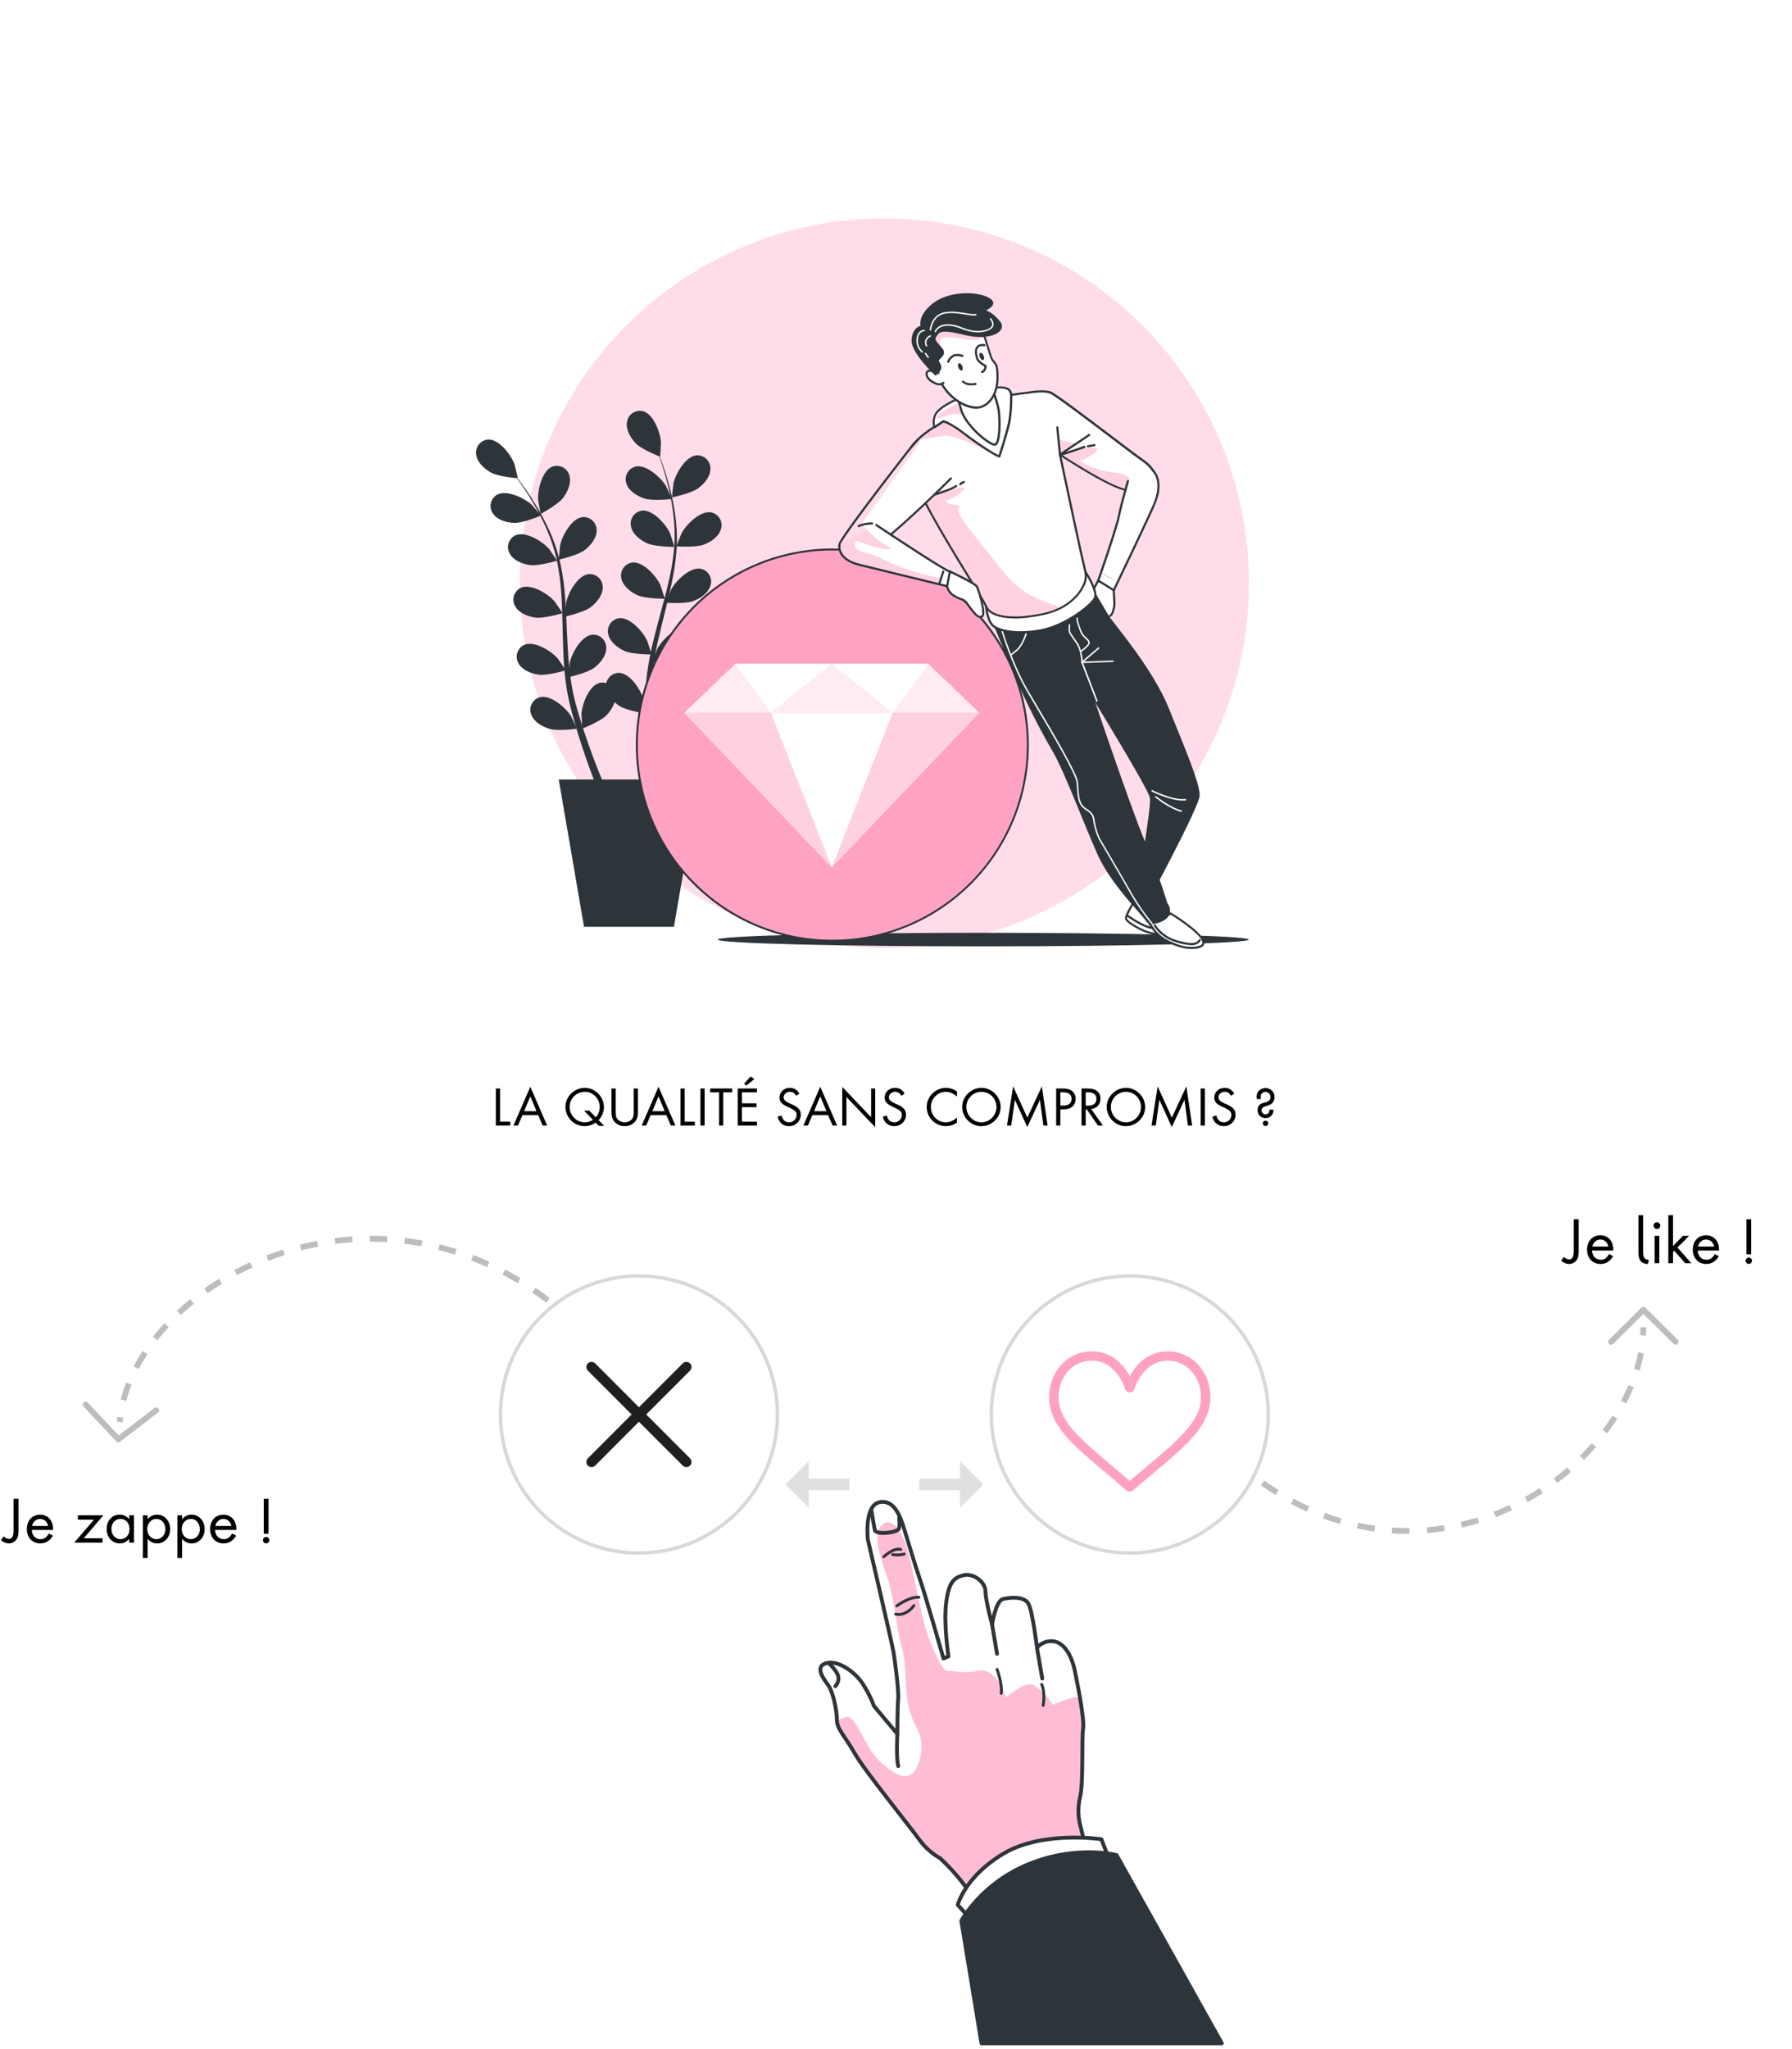 <svg width="308" height="352" viewBox="0 0 308 352" fill="none" xmlns="http://www.w3.org/2000/svg">
  <g opacity="0.5" filter="url(#filter0_d)">
    <rect x="86.831" y="5.256" width="188" height="277.782" rx="9.038" transform="rotate(4.36 86.831 5.256)"
          fill="white"/>
  </g>
  <g opacity="0.5" filter="url(#filter1_d)">
    <rect x="28.995" y="20.931" width="188" height="277.782" rx="9.038" transform="rotate(-5.114 28.995 20.931)"
          fill="white"/>
  </g>
  <g filter="url(#filter2_d)">
    <rect x="58" y="11" width="188" height="277.782" rx="9.038" fill="white"/>
  </g>
  <circle cx="152" cy="100.179" r="62.667" fill="#FFDCE9"/>
  <path
    d="M214.628 161.403C214.628 162.05 194.187 162.571 169.001 162.571C143.815 162.571 123.374 162.05 123.374 161.403C123.374 160.757 143.815 160.239 169.001 160.239C194.187 160.239 214.628 160.761 214.628 161.403Z"
    fill="#2E353A"/>
  <path
    d="M100.112 125.15C100.079 125.15 99.933 122.861 99.94 122.715C100.024 121.025 101.185 117.806 103.021 117.317C103.327 117.244 103.646 117.236 103.956 117.294C104.265 117.352 104.559 117.475 104.818 117.654C105.077 117.834 105.296 118.066 105.459 118.335C105.622 118.605 105.727 118.906 105.766 119.219C105.978 120.54 105.116 121.949 104.244 122.869C103.214 123.935 100.112 125.15 100.112 125.15Z"
    fill="#2E353A"/>
  <path
    d="M97.717 116.331C97.684 116.331 97.885 114.046 97.914 113.9C98.257 112.243 99.893 109.235 101.776 109.031C102.09 109.005 102.406 109.046 102.704 109.15C103.001 109.255 103.273 109.421 103.502 109.637C103.731 109.854 103.912 110.116 104.033 110.408C104.154 110.699 104.212 111.012 104.204 111.327C104.204 112.667 103.149 113.93 102.149 114.7C100.97 115.605 97.717 116.331 97.717 116.331Z"
    fill="#2E353A"/>
  <path
    d="M97.111 105.925C97.079 105.925 97.283 103.64 97.312 103.494C97.652 101.837 99.287 98.829 101.174 98.624C101.488 98.599 101.804 98.639 102.101 98.744C102.398 98.848 102.67 99.014 102.899 99.231C103.127 99.448 103.308 99.71 103.428 100.001C103.549 100.292 103.606 100.605 103.598 100.92C103.598 102.26 102.546 103.519 101.543 104.293C100.364 105.198 97.115 105.925 97.111 105.925Z"
    fill="#2E353A"/>
  <path
    d="M96.064 96.131C96.031 96.131 96.235 93.843 96.265 93.7C96.604 92.04 98.239 89.035 100.126 88.827C100.441 88.802 100.757 88.843 101.054 88.948C101.351 89.053 101.623 89.22 101.851 89.436C102.08 89.653 102.26 89.916 102.381 90.207C102.501 90.499 102.559 90.812 102.55 91.127C102.55 92.463 101.499 93.726 100.495 94.496C99.316 95.401 96.067 96.131 96.064 96.131Z"
    fill="#2E353A"/>
  <path
    d="M92.939 88.273C92.91 88.273 92.501 86.02 92.49 85.874C92.381 84.184 93.166 80.852 94.929 80.158C95.225 80.05 95.54 80.006 95.855 80.028C96.169 80.05 96.475 80.138 96.753 80.287C97.031 80.435 97.275 80.641 97.468 80.889C97.661 81.138 97.799 81.425 97.874 81.731C98.239 83.02 97.546 84.517 96.779 85.524C95.889 86.71 92.939 88.273 92.939 88.273Z"
    fill="#2E353A"/>
  <path
    d="M99.144 125.176C99.181 125.176 98.184 123.091 98.104 122.967C97.203 121.536 94.615 119.295 92.779 119.766C92.476 119.853 92.195 120.002 91.954 120.204C91.713 120.407 91.517 120.657 91.379 120.94C91.241 121.224 91.165 121.532 91.154 121.847C91.144 122.162 91.2 122.475 91.319 122.767C91.778 124.026 93.217 124.833 94.428 125.201C95.859 125.636 99.144 125.176 99.144 125.176Z"
    fill="#2E353A"/>
  <path
    d="M97.228 115.152C97.265 115.152 95.962 113.24 95.867 113.13C94.772 111.849 91.852 110.027 90.118 110.768C89.831 110.899 89.575 111.089 89.366 111.326C89.158 111.563 89.002 111.84 88.908 112.142C88.814 112.443 88.785 112.76 88.823 113.073C88.86 113.386 88.963 113.688 89.125 113.959C89.767 115.13 91.315 115.711 92.567 115.893C94.034 116.105 97.228 115.152 97.228 115.152Z"
    fill="#2E353A"/>
  <path
    d="M96.677 105.333C96.71 105.333 95.41 103.421 95.316 103.311C94.221 102.03 91.3 100.209 89.563 100.953C89.273 101.083 89.014 101.273 88.803 101.511C88.592 101.748 88.433 102.028 88.338 102.331C88.244 102.635 88.214 102.955 88.252 103.27C88.29 103.586 88.395 103.89 88.559 104.162C89.205 105.333 90.749 105.914 92.005 106.093C93.483 106.29 96.677 105.337 96.677 105.333Z"
    fill="#2E353A"/>
  <path
    d="M95.732 96.325C95.768 96.325 94.465 94.412 94.37 94.303C93.275 93.021 90.355 91.2 88.621 91.941C88.334 92.072 88.078 92.262 87.87 92.498C87.661 92.735 87.505 93.013 87.411 93.314C87.318 93.615 87.288 93.933 87.326 94.246C87.363 94.559 87.466 94.861 87.628 95.131C88.271 96.307 89.818 96.883 91.07 97.066C92.538 97.278 95.732 96.325 95.732 96.325Z"
    fill="#2E353A"/>
  <path
    d="M92.961 88.568C92.994 88.568 91.501 86.809 91.384 86.707C90.143 85.557 87.062 84.064 85.409 84.995C85.138 85.156 84.903 85.374 84.722 85.632C84.54 85.891 84.415 86.185 84.355 86.495C84.295 86.805 84.302 87.125 84.374 87.432C84.446 87.74 84.582 88.029 84.774 88.28C85.544 89.375 87.143 89.784 88.424 89.824C89.891 89.868 92.961 88.572 92.961 88.568Z"
    fill="#2E353A"/>
  <path
    d="M88.979 82.159C89.012 82.159 88.486 79.917 88.439 79.779C87.865 78.183 85.821 75.442 83.923 75.504C83.609 75.523 83.302 75.609 83.022 75.754C82.743 75.9 82.497 76.103 82.301 76.35C82.105 76.597 81.963 76.882 81.885 77.187C81.807 77.492 81.794 77.811 81.846 78.121C82.029 79.45 83.259 80.545 84.361 81.166C85.657 81.896 88.975 82.159 88.979 82.159Z"
    fill="#2E353A"/>
  <path
    d="M103.302 136.977C103.302 136.977 102.911 136.082 102.298 134.516C101.685 132.95 100.838 130.691 99.94 127.946C99.491 126.574 99.035 125.077 98.59 123.482C98.363 122.679 98.159 121.872 97.936 121.007C97.841 120.584 97.75 120.157 97.655 119.726C97.56 119.295 97.495 118.839 97.414 118.39C97.126 116.549 96.94 114.693 96.856 112.831C96.765 110.936 96.728 109.02 96.681 107.104C96.633 105.187 96.586 103.278 96.432 101.409C96.299 99.579 96.037 97.761 95.648 95.967C95.256 94.297 94.716 92.665 94.034 91.091C93.425 89.674 92.734 88.294 91.965 86.959C91.26 85.707 90.537 84.608 89.891 83.637C89.245 82.666 88.639 81.848 88.132 81.18C87.117 79.844 86.482 79.129 86.482 79.129C86.482 79.129 87.132 79.833 88.179 81.144C88.698 81.805 89.318 82.604 90.004 83.567C90.691 84.531 91.421 85.612 92.154 86.853C92.963 88.18 93.695 89.554 94.345 90.966C95.073 92.544 95.66 94.184 96.1 95.865C96.534 97.666 96.84 99.496 97.016 101.34C97.21 103.227 97.308 105.147 97.382 107.064C97.454 108.98 97.546 110.889 97.677 112.761C97.8 114.587 98.022 116.405 98.341 118.207C98.433 118.642 98.487 119.065 98.601 119.496C98.714 119.927 98.809 120.35 98.911 120.77C99.137 121.569 99.367 122.402 99.608 123.179C100.079 124.745 100.564 126.216 101.039 127.559C101.981 130.26 102.864 132.472 103.51 134.013C104.156 135.553 104.554 136.407 104.554 136.407C104.614 136.565 104.612 136.74 104.549 136.896C104.485 137.053 104.365 137.179 104.212 137.251C104.058 137.322 103.884 137.333 103.723 137.28C103.563 137.228 103.428 137.117 103.346 136.969L103.302 136.977Z"
    fill="#2E353A"/>
  <path
    d="M111.898 122.829C111.865 122.829 112.38 120.584 112.427 120.445C112.99 118.85 115.019 116.094 116.913 116.145C117.228 116.162 117.536 116.245 117.816 116.389C118.096 116.532 118.343 116.734 118.541 116.979C118.738 117.225 118.881 117.509 118.961 117.814C119.041 118.119 119.056 118.437 119.005 118.748C118.833 120.076 117.611 121.182 116.512 121.81C115.205 122.548 111.92 122.829 111.898 122.829Z"
    fill="#2E353A"/>
  <path
    d="M112.11 113.696C112.077 113.696 112.924 111.55 112.993 111.422C113.793 109.925 116.213 107.509 118.078 107.848C118.386 107.913 118.678 108.042 118.933 108.226C119.189 108.411 119.403 108.647 119.561 108.92C119.719 109.193 119.817 109.496 119.851 109.809C119.884 110.123 119.851 110.439 119.753 110.739C119.388 112.028 118.005 112.929 116.833 113.386C115.435 113.919 112.114 113.696 112.11 113.696Z"
    fill="#2E353A"/>
  <path
    d="M114.475 103.545C114.439 103.545 115.286 101.399 115.355 101.271C116.154 99.778 118.578 97.362 120.443 97.697C120.752 97.762 121.043 97.891 121.299 98.076C121.554 98.261 121.768 98.498 121.925 98.771C122.083 99.044 122.181 99.348 122.214 99.661C122.247 99.975 122.213 100.292 122.115 100.592C121.75 101.877 120.367 102.782 119.195 103.238C117.815 103.771 114.475 103.545 114.475 103.545Z"
    fill="#2E353A"/>
  <path
    d="M116.267 93.861C116.231 93.861 117.078 91.718 117.147 91.587C117.946 90.094 120.37 87.678 122.235 88.017C122.544 88.082 122.835 88.21 123.091 88.395C123.346 88.58 123.56 88.816 123.717 89.089C123.875 89.362 123.973 89.665 124.006 89.978C124.039 90.292 124.005 90.609 123.907 90.908C123.542 92.197 122.159 93.098 120.987 93.554C119.585 94.087 116.267 93.861 116.267 93.861Z"
    fill="#2E353A"/>
  <path
    d="M115.512 85.433C115.475 85.433 115.727 83.151 115.76 83.009C116.125 81.356 117.833 78.384 119.724 78.22C120.039 78.201 120.353 78.249 120.648 78.36C120.943 78.471 121.211 78.642 121.436 78.864C121.66 79.085 121.835 79.351 121.949 79.645C122.064 79.938 122.115 80.252 122.1 80.567C122.1 81.907 121.005 83.144 119.976 83.892C118.779 84.772 115.512 85.433 115.512 85.433Z"
    fill="#2E353A"/>
  <path
    d="M110.978 122.58C111.011 122.58 110.646 120.31 110.613 120.171C110.157 118.54 108.314 115.656 106.419 115.583C106.104 115.579 105.791 115.642 105.502 115.768C105.212 115.893 104.953 116.078 104.739 116.311C104.526 116.543 104.364 116.818 104.265 117.117C104.165 117.416 104.129 117.733 104.16 118.047C104.244 119.383 105.394 120.565 106.448 121.263C107.682 122.084 110.975 122.58 110.978 122.58Z"
    fill="#2E353A"/>
  <path
    d="M111.979 112.426C112.015 112.426 111.307 110.236 111.248 110.097C110.548 108.553 108.288 105.983 106.405 106.198C106.093 106.243 105.793 106.353 105.527 106.521C105.26 106.689 105.031 106.911 104.856 107.173C104.681 107.435 104.563 107.731 104.509 108.042C104.456 108.352 104.469 108.671 104.547 108.976C104.832 110.283 106.149 111.28 107.295 111.809C108.635 112.433 111.975 112.426 111.979 112.426Z"
    fill="#2E353A"/>
  <path
    d="M114.242 102.855C114.274 102.855 113.57 100.665 113.512 100.526C112.814 98.986 110.555 96.416 108.671 96.631C108.358 96.675 108.058 96.785 107.79 96.953C107.522 97.121 107.293 97.344 107.117 97.607C106.941 97.87 106.823 98.167 106.77 98.479C106.717 98.791 106.731 99.11 106.81 99.416C107.098 100.727 108.412 101.72 109.562 102.249C110.909 102.862 114.238 102.855 114.242 102.855Z"
    fill="#2E353A"/>
  <path
    d="M115.895 93.941C115.932 93.941 115.223 91.751 115.165 91.612C114.464 90.072 112.208 87.499 110.321 87.718C110.009 87.762 109.71 87.871 109.443 88.039C109.177 88.206 108.948 88.428 108.773 88.69C108.597 88.951 108.479 89.247 108.426 89.558C108.373 89.868 108.385 90.187 108.463 90.492C108.748 91.802 110.066 92.795 111.216 93.324C112.563 93.941 115.895 93.941 115.895 93.941Z"
    fill="#2E353A"/>
  <path
    d="M115.442 85.725C115.479 85.725 114.537 83.619 114.461 83.491C113.595 82.031 111.07 79.728 109.219 80.151C108.914 80.229 108.628 80.371 108.381 80.567C108.134 80.763 107.932 81.009 107.786 81.289C107.641 81.568 107.556 81.876 107.538 82.19C107.519 82.505 107.567 82.82 107.679 83.115C108.106 84.382 109.522 85.225 110.723 85.626C112.132 86.097 115.442 85.725 115.442 85.725Z"
    fill="#2E353A"/>
  <path
    d="M113.449 78.446C113.479 78.446 113.614 76.158 113.603 76.012C113.508 74.318 112.329 71.106 110.493 70.628C110.186 70.557 109.867 70.551 109.558 70.612C109.249 70.672 108.956 70.797 108.698 70.978C108.44 71.159 108.223 71.392 108.061 71.663C107.899 71.933 107.796 72.235 107.759 72.548C107.554 73.873 108.423 75.274 109.303 76.198C110.336 77.249 113.446 78.443 113.449 78.446Z"
    fill="#2E353A"/>
  <path
    d="M111.599 135.075C111.599 135.075 111.475 134.108 111.332 132.429C111.19 130.749 111.019 128.348 110.942 125.46C110.902 124 110.887 122.453 110.916 120.795C110.916 119.963 110.96 119.131 110.993 118.24C111.022 117.81 111.055 117.372 111.084 116.934C111.113 116.496 111.186 116.036 111.234 115.583C111.484 113.74 111.834 111.913 112.281 110.108C112.73 108.264 113.241 106.414 113.742 104.567C114.242 102.72 114.734 100.873 115.121 99.033C115.513 97.241 115.778 95.424 115.913 93.594C116.007 91.881 115.949 90.162 115.738 88.459C115.558 86.927 115.287 85.407 114.928 83.907C114.607 82.505 114.231 81.246 113.888 80.133C113.544 79.019 113.19 78.059 112.898 77.278C112.303 75.709 111.898 74.84 111.898 74.84C111.898 74.84 112.322 75.701 112.949 77.256C113.263 78.034 113.625 78.987 114.004 80.093C114.384 81.199 114.778 82.458 115.129 83.856C115.523 85.358 115.829 86.881 116.045 88.419C116.296 90.139 116.394 91.879 116.337 93.616C116.239 95.472 116.011 97.319 115.654 99.143C115.289 101.004 114.851 102.873 114.388 104.735C113.924 106.596 113.457 108.451 113.052 110.283C112.649 112.068 112.345 113.874 112.139 115.693C112.103 116.134 112.037 116.554 112.022 116.999C112.008 117.445 111.978 117.879 111.957 118.31C111.957 119.142 111.931 120.003 111.957 120.817C111.957 122.456 112.011 124.004 112.084 125.431C112.219 128.289 112.449 130.665 112.621 132.319C112.792 133.973 112.938 134.914 112.938 134.914C112.951 135.001 112.947 135.089 112.925 135.174C112.904 135.259 112.866 135.338 112.814 135.408C112.762 135.479 112.696 135.538 112.621 135.583C112.546 135.628 112.463 135.657 112.376 135.67C112.29 135.683 112.202 135.678 112.117 135.657C112.032 135.635 111.952 135.597 111.882 135.545C111.812 135.493 111.753 135.428 111.708 135.352C111.663 135.277 111.633 135.194 111.621 135.108V135.089L111.599 135.075Z"
    fill="#2E353A"/>
  <path d="M115.833 159.21H100.378L96.031 133.9H120.18L115.833 159.21Z" fill="#2E353A"/>
  <path
    d="M143.056 161.604C161.617 161.604 176.663 146.558 176.663 127.997C176.663 109.437 161.617 94.39 143.056 94.39C124.495 94.39 109.449 109.437 109.449 127.997C109.449 146.558 124.495 161.604 143.056 161.604Z"
    fill="#FFA2C3"/>
  <path
    d="M143.056 161.772C136.376 161.772 129.846 159.791 124.292 156.08C118.737 152.369 114.408 147.094 111.852 140.922C109.296 134.751 108.627 127.96 109.93 121.408C111.233 114.856 114.45 108.838 119.173 104.115C123.897 99.391 129.915 96.174 136.467 94.871C143.018 93.568 149.809 94.237 155.981 96.793C162.152 99.35 167.427 103.679 171.139 109.233C174.85 114.787 176.831 121.317 176.831 127.997C176.82 136.952 173.258 145.536 166.927 151.868C160.595 158.2 152.01 161.761 143.056 161.772ZM143.056 94.555C136.441 94.555 129.976 96.516 124.476 100.191C118.976 103.865 114.69 109.088 112.159 115.199C109.628 121.31 108.965 128.034 110.256 134.522C111.546 141.009 114.731 146.968 119.408 151.645C124.085 156.322 130.044 159.507 136.531 160.797C143.019 162.088 149.743 161.425 155.854 158.894C161.965 156.363 167.188 152.077 170.862 146.577C174.537 141.077 176.499 134.612 176.499 127.997C176.49 119.13 172.964 110.629 166.694 104.359C160.424 98.089 151.923 94.563 143.056 94.555Z"
    fill="#2E353A"/>
  <path
    d="M188.759 99.734C188.759 99.734 187.664 101.771 187.504 102.056C187.343 102.34 186.756 103.881 186.931 104.246C187.106 104.611 187.274 104.819 187.621 104.877C187.967 104.936 188.252 105.567 188.825 105.68C189.186 105.752 189.552 105.791 189.92 105.797C190.01 105.863 190.114 105.908 190.225 105.928C190.335 105.947 190.448 105.941 190.555 105.91C190.898 105.797 191.187 105.625 191.417 104.647C191.557 104.163 191.596 103.654 191.53 103.154L191.428 101.18L188.759 99.734Z"
    fill="white"/>
  <path
    d="M190.351 106.122C190.177 106.12 190.008 106.069 189.862 105.976C189.501 105.966 189.142 105.926 188.789 105.855C188.461 105.766 188.167 105.58 187.945 105.322C187.847 105.205 187.722 105.112 187.58 105.052C187.393 105.01 187.219 104.921 187.075 104.794C186.932 104.666 186.823 104.504 186.759 104.322C186.522 103.851 187.212 102.176 187.34 101.964C187.507 101.683 188.581 99.668 188.592 99.647C188.616 99.604 188.655 99.573 188.701 99.559C188.746 99.541 188.795 99.541 188.84 99.559L191.504 101.001C191.532 101.016 191.555 101.039 191.571 101.065C191.588 101.092 191.597 101.123 191.599 101.154L191.701 103.125C191.768 103.643 191.727 104.168 191.581 104.669C191.355 105.644 191.059 105.914 190.599 106.067C190.52 106.098 190.436 106.117 190.351 106.122ZM188.836 99.982C188.573 100.471 187.807 101.906 187.661 102.15C187.46 102.483 186.978 103.932 187.091 104.158C187.274 104.523 187.413 104.654 187.65 104.695C187.866 104.759 188.058 104.886 188.201 105.06C188.373 105.267 188.603 105.42 188.862 105.498C189.209 105.565 189.562 105.603 189.917 105.611C189.959 105.611 190 105.625 190.033 105.651C190.099 105.699 190.174 105.731 190.254 105.745C190.333 105.76 190.415 105.756 190.493 105.735C190.745 105.651 191.008 105.563 191.223 104.603C191.356 104.144 191.394 103.662 191.336 103.187L191.238 101.289L188.836 99.982Z"
    fill="#2E353A"/>
  <path
    d="M195.089 154.578C195.089 154.578 193.53 157.115 193.53 157.728C193.53 158.341 195.677 159.469 196.596 159.878C197.516 160.286 199.151 160.608 200.48 160.798C201.809 160.987 204.568 161.528 203.765 160.491C202.962 159.454 198.027 156.724 197.823 156.399C197.57 156.096 197.286 155.819 196.976 155.574L195.089 154.578Z"
    fill="white"/>
  <path
    d="M203.101 161.287C202.322 161.255 201.546 161.168 200.779 161.027L200.451 160.976C198.597 160.692 197.275 160.378 196.523 160.042C196.392 159.984 193.348 158.622 193.348 157.728C193.348 157.082 194.771 154.746 194.932 154.479C194.957 154.44 194.995 154.412 195.04 154.4C195.084 154.388 195.132 154.393 195.173 154.413L197.06 155.414C197.399 155.673 197.706 155.97 197.976 156.301C198.064 156.403 198.867 156.906 199.644 157.396C201.301 158.429 203.36 159.717 203.893 160.381C204.086 160.622 204.134 160.83 204.032 161.002C203.93 161.173 203.608 161.287 203.101 161.287ZM195.144 154.819C194.552 155.797 193.702 157.341 193.702 157.739C193.702 158.137 195.264 159.1 196.658 159.721C197.388 160.042 198.673 160.345 200.498 160.626L200.823 160.677C201.495 160.783 203.539 161.108 203.707 160.823C203.707 160.823 203.707 160.75 203.597 160.615C203.105 159.998 200.987 158.673 199.44 157.695C198.195 156.917 197.75 156.633 197.659 156.498C197.416 156.209 197.145 155.946 196.848 155.713L195.144 154.819Z"
    fill="#2E353A"/>
  <path
    d="M197.531 158.575L198.078 159.392C198.667 160.286 199.467 161.02 200.407 161.531C201.867 162.32 204.116 163.221 206.079 162.681C209.299 161.794 201.196 156.906 201.196 156.906C201.196 156.906 198.308 158.914 197.531 158.575Z"
    fill="white"/>
  <path
    d="M204.802 163.028C203.181 163.028 201.517 162.349 200.32 161.692C199.355 161.168 198.533 160.416 197.925 159.502L197.377 158.68C197.355 158.649 197.342 158.611 197.342 158.573C197.342 158.534 197.355 158.496 197.377 158.465C197.403 158.435 197.438 158.413 197.477 158.404C197.516 158.395 197.556 158.398 197.593 158.414C198.064 158.618 199.914 157.571 201.079 156.764C201.108 156.744 201.142 156.734 201.177 156.734C201.212 156.734 201.247 156.744 201.276 156.764C201.885 157.129 207.229 160.414 206.999 162.079C206.948 162.444 206.634 162.721 206.116 162.867C205.687 162.979 205.245 163.033 204.802 163.028ZM197.889 158.779L198.228 159.294C198.802 160.16 199.579 160.873 200.491 161.371C201.98 162.174 204.141 163.024 206.032 162.506C206.601 162.345 206.638 162.097 206.649 162.017C206.813 160.823 202.864 158.14 201.199 157.125C200.619 157.512 198.874 158.662 197.889 158.779Z"
    fill="#2E353A"/>
  <path
    d="M198.458 158.961C199.345 160.303 200.689 161.277 202.24 161.703C204.886 162.458 205.645 162.269 206.211 161.513"
    fill="white"/>
  <path
    d="M204.765 162.367C203.89 162.318 203.025 162.153 202.192 161.878C200.592 161.446 199.207 160.44 198.301 159.053C198.289 159.032 198.281 159.009 198.277 158.986C198.274 158.962 198.275 158.938 198.281 158.915C198.287 158.892 198.298 158.87 198.313 158.851C198.328 158.832 198.346 158.816 198.367 158.805C198.409 158.78 198.459 158.774 198.506 158.786C198.553 158.798 198.593 158.829 198.619 158.87C199.486 160.166 200.789 161.108 202.291 161.528C204.871 162.258 205.576 162.075 206.065 161.403C206.095 161.366 206.138 161.341 206.185 161.334C206.233 161.327 206.281 161.339 206.32 161.367C206.359 161.396 206.385 161.439 206.392 161.487C206.398 161.535 206.386 161.584 206.357 161.622C206.178 161.873 205.938 162.073 205.659 162.204C205.38 162.334 205.072 162.39 204.765 162.367Z"
    fill="#2E353A"/>
  <path d="M193.731 157.261C193.731 157.261 196.651 159.352 198.078 159.392L193.731 157.261Z" fill="white"/>
  <path
    d="M198.064 159.575C196.604 159.535 193.738 157.494 193.618 157.41C193.579 157.381 193.554 157.338 193.546 157.291C193.539 157.243 193.55 157.194 193.578 157.155C193.591 157.135 193.608 157.118 193.629 157.105C193.649 157.093 193.671 157.084 193.694 157.08C193.718 157.076 193.742 157.076 193.765 157.082C193.788 157.087 193.81 157.097 193.83 157.111C193.859 157.133 196.724 159.173 198.075 159.21C198.123 159.212 198.169 159.233 198.203 159.268C198.236 159.304 198.255 159.351 198.254 159.4C198.253 159.423 198.247 159.447 198.237 159.469C198.227 159.491 198.213 159.51 198.195 159.526C198.177 159.543 198.157 159.555 198.134 159.564C198.112 159.572 198.088 159.576 198.064 159.575Z"
    fill="#2E353A"/>
  <path
    d="M187.391 100.435C187.391 100.435 189.982 104.731 190.537 105.728C191.092 106.724 198.086 114.722 200.86 121.606C203.634 128.49 206.302 134.703 206.189 136.703C206.076 138.703 196.969 155.574 196.969 155.574L195.082 154.578C195.082 154.578 197.965 138.699 197.637 137.035C197.308 135.371 187.113 118.828 187.113 118.828C187.113 118.828 182.339 115.499 180.342 111.612"
    fill="#2E353A"/>
  <path
    d="M187.759 111.17C187.759 111.17 186.318 114.276 186.318 114.722C186.318 115.167 194.421 139.035 196.753 144.474C198.23 147.958 199.526 151.515 200.637 155.132C200.637 155.132 201.528 156.228 200.86 157.352C200.192 158.476 197.531 159.239 196.976 158.239C196.421 157.239 190.979 152.033 188.65 146.806C186.321 141.579 182.989 132.706 181.098 129.377C178.607 125.115 176.384 120.702 174.44 116.163C171.994 110.393 169.479 104.136 169.479 104.136C172.776 104.412 176.094 104.04 179.247 103.041C184.357 101.377 186.548 98.19 186.548 98.19C186.548 98.19 187.847 101.512 188.179 102.154"
    fill="#2E353A"/>
  <path
    d="M188.522 120.544C188.497 120.543 188.472 120.535 188.452 120.521C188.431 120.507 188.415 120.487 188.405 120.463L185.85 113.82C185.841 113.795 185.84 113.769 185.847 113.743C185.853 113.718 185.867 113.695 185.887 113.678L188.749 111.225C188.773 111.202 188.805 111.19 188.838 111.19C188.871 111.19 188.903 111.202 188.927 111.225C188.95 111.248 188.962 111.28 188.962 111.312C188.962 111.345 188.95 111.376 188.927 111.4L186.131 113.798L188.654 120.368C188.666 120.399 188.665 120.434 188.652 120.465C188.639 120.495 188.615 120.52 188.584 120.533L188.522 120.544Z"
    fill="white"/>
  <path
    d="M185.963 113.897C185.932 113.897 185.902 113.885 185.879 113.864C185.867 113.852 185.857 113.838 185.85 113.822C185.843 113.807 185.839 113.79 185.839 113.773C185.839 113.754 185.839 111.75 184.941 110.487C184.719 110.163 184.54 109.907 184.39 109.699C183.923 109.035 183.781 108.834 183.697 108.502C183.639 108.113 183.639 107.718 183.697 107.33C183.703 107.298 183.721 107.269 183.747 107.249C183.774 107.23 183.806 107.221 183.839 107.224C183.855 107.226 183.871 107.232 183.885 107.24C183.9 107.249 183.912 107.26 183.922 107.273C183.932 107.286 183.939 107.301 183.943 107.318C183.947 107.334 183.947 107.35 183.945 107.367C183.893 107.724 183.893 108.086 183.945 108.443C184.018 108.728 184.142 108.903 184.602 109.557C184.748 109.765 184.93 110.02 185.153 110.345C185.963 111.509 186.077 113.181 186.095 113.659L191.282 113.459C191.315 113.459 191.347 113.471 191.371 113.493C191.395 113.516 191.41 113.546 191.413 113.579C191.414 113.596 191.412 113.612 191.406 113.627C191.401 113.643 191.392 113.657 191.38 113.669C191.369 113.681 191.356 113.691 191.34 113.697C191.325 113.704 191.309 113.707 191.293 113.707L185.978 113.911L185.963 113.897Z"
    fill="white"/>
  <path
    d="M203.345 137.528C201.035 137.528 198.1 136.031 197.969 135.966C197.94 135.95 197.918 135.924 197.908 135.892C197.899 135.861 197.902 135.827 197.918 135.798C197.925 135.783 197.935 135.77 197.948 135.759C197.96 135.748 197.975 135.74 197.99 135.735C198.006 135.73 198.022 135.728 198.039 135.729C198.055 135.731 198.071 135.735 198.086 135.743C198.118 135.761 201.455 137.462 203.74 137.261C203.756 137.26 203.773 137.262 203.789 137.267C203.805 137.272 203.819 137.28 203.832 137.291C203.845 137.302 203.855 137.315 203.862 137.33C203.87 137.345 203.874 137.361 203.875 137.378C203.876 137.394 203.874 137.411 203.87 137.427C203.865 137.442 203.857 137.457 203.846 137.469C203.836 137.482 203.823 137.492 203.808 137.5C203.794 137.507 203.778 137.512 203.762 137.513C203.627 137.524 203.488 137.528 203.345 137.528Z"
    fill="white"/>
  <path
    d="M203.035 139.455H203.006C200.958 138.94 198.659 137.057 198.56 136.977C198.538 136.953 198.525 136.922 198.525 136.889C198.525 136.856 198.538 136.825 198.56 136.801C198.57 136.789 198.583 136.778 198.598 136.77C198.612 136.762 198.628 136.757 198.644 136.756C198.66 136.754 198.677 136.756 198.692 136.76C198.708 136.765 198.723 136.773 198.735 136.783C198.757 136.801 201.09 138.714 203.083 139.21C203.099 139.215 203.113 139.222 203.126 139.232C203.139 139.242 203.15 139.255 203.159 139.269C203.167 139.283 203.172 139.299 203.174 139.315C203.176 139.331 203.175 139.348 203.17 139.364C203.163 139.393 203.146 139.419 203.121 139.436C203.096 139.453 203.065 139.46 203.035 139.455Z"
    fill="white"/>
  <path
    d="M185.861 111.955C185.841 111.955 185.822 111.95 185.804 111.941C185.786 111.932 185.771 111.92 185.759 111.904C185.749 111.89 185.743 111.875 185.739 111.859C185.736 111.842 185.735 111.825 185.738 111.809C185.741 111.793 185.748 111.777 185.757 111.763C185.766 111.75 185.778 111.738 185.792 111.728C186.285 111.385 187.066 110.725 187.066 110.4C187.066 110.184 186.799 109.929 186.515 109.67C186.2 109.407 185.939 109.084 185.748 108.721C185.562 108.286 184.894 106.582 185.018 106.166C185.023 106.15 185.031 106.136 185.042 106.123C185.052 106.111 185.065 106.1 185.08 106.093C185.094 106.085 185.11 106.081 185.127 106.08C185.143 106.078 185.159 106.08 185.175 106.085C185.207 106.096 185.233 106.119 185.248 106.149C185.263 106.179 185.266 106.214 185.255 106.246C185.179 106.469 185.577 107.706 185.967 108.611C186.146 108.941 186.386 109.234 186.675 109.473C187.015 109.798 187.307 110.075 187.307 110.396C187.307 110.958 186.066 111.831 185.923 111.929C185.905 111.943 185.884 111.952 185.861 111.955Z"
    fill="white"/>
  <path
    d="M173.699 112.67C173.673 112.671 173.647 112.664 173.625 112.649C173.603 112.634 173.586 112.613 173.577 112.588C173.568 112.563 173.567 112.536 173.575 112.511C173.582 112.486 173.598 112.464 173.619 112.448L174.641 111.63C175.623 110.849 176.229 108.852 176.236 108.83C176.246 108.799 176.268 108.772 176.297 108.756C176.327 108.741 176.361 108.737 176.393 108.746C176.424 108.756 176.451 108.778 176.467 108.808C176.482 108.837 176.486 108.871 176.477 108.903C176.451 108.987 175.838 110.995 174.798 111.823L173.776 112.641C173.754 112.659 173.727 112.67 173.699 112.67Z"
    fill="white"/>
  <path
    d="M197.965 158.735C197.947 158.735 197.929 158.73 197.913 158.722C197.896 158.714 197.882 158.702 197.87 158.688C196.564 157.086 195.383 155.384 194.341 153.599C192.928 151.073 188.865 144.164 188.822 144.109C188.445 143.278 188.166 142.405 187.989 141.51C187.964 141.371 187.946 141.244 187.927 141.145C187.792 140.225 187.734 139.846 186.511 139.057C185.288 138.269 185.212 136.896 185.109 135.425C185.087 135.079 185.062 134.721 185.022 134.367C184.857 132.907 180.981 126.336 178.152 121.562C177.51 120.467 176.926 119.489 176.451 118.675C173.918 114.316 172.166 108.586 172.148 108.527C172.138 108.495 172.142 108.461 172.158 108.432C172.173 108.402 172.2 108.38 172.232 108.37C172.247 108.365 172.264 108.364 172.28 108.365C172.296 108.367 172.312 108.372 172.326 108.379C172.341 108.387 172.353 108.398 172.363 108.411C172.373 108.424 172.381 108.438 172.385 108.454C172.403 108.513 174.148 114.218 176.667 118.547C177.141 119.361 177.725 120.35 178.368 121.434C181.211 126.234 185.102 132.812 185.27 134.338C185.31 134.703 185.336 135.068 185.361 135.411C185.46 136.871 185.544 138.141 186.646 138.849C187.964 139.696 188.029 140.138 188.175 141.105C188.175 141.225 188.212 141.349 188.234 141.488C188.407 142.357 188.679 143.203 189.044 144.01C189.077 144.073 193.143 150.982 194.56 153.501C195.596 155.271 196.767 156.959 198.064 158.549C198.074 158.562 198.082 158.576 198.087 158.592C198.091 158.608 198.093 158.624 198.091 158.64C198.089 158.657 198.085 158.672 198.077 158.687C198.069 158.701 198.058 158.714 198.046 158.724C198.021 158.736 197.992 158.74 197.965 158.735Z"
    fill="white"/>
  <path
    d="M169.479 104.136C169.479 104.136 169.713 106.72 170.735 107.538C171.757 108.356 174.823 109.071 179.014 108.268C183.204 107.465 187.803 103.888 188.212 102.647C188.621 101.406 186.54 98.194 186.54 98.194C186.54 98.194 184.124 101.625 177.378 102.749C170.633 103.873 169.479 104.136 169.479 104.136Z"
    fill="white"/>
  <path
    d="M175.462 108.797C172.991 108.797 171.297 108.224 170.618 107.68C169.549 106.823 169.308 104.264 169.297 104.154C169.293 104.111 169.305 104.067 169.33 104.032C169.356 103.996 169.393 103.971 169.436 103.961C169.483 103.961 170.673 103.665 177.349 102.552C183.919 101.457 186.365 98.106 186.391 98.073C186.408 98.05 186.43 98.03 186.456 98.017C186.482 98.004 186.511 97.997 186.54 97.997C186.57 97.997 186.599 98.005 186.626 98.02C186.652 98.034 186.674 98.055 186.69 98.081C186.909 98.416 188.807 101.417 188.384 102.691C187.935 104.034 183.229 107.615 179.046 108.432C177.866 108.669 176.666 108.791 175.462 108.797ZM169.68 104.282C169.749 104.844 170.045 106.75 170.848 107.396C171.761 108.126 174.684 108.914 178.977 108.075C183.197 107.25 187.675 103.669 188.04 102.574C188.329 101.705 187.15 99.511 186.522 98.497C185.872 99.274 183.266 101.939 177.397 102.913C171.987 103.819 170.169 104.162 169.68 104.282Z"
    fill="#2E353A"/>
  <path
    d="M196.421 79.085C194.753 77.99 181.766 67.872 180.543 67.427C179.32 66.981 176.893 67.427 176.893 67.427C176.893 67.427 169.366 68.346 167.789 68.981C167.64 69.04 164.249 70.989 164.139 71.091C162.916 72.091 157.569 74.552 156.131 77.662C154.499 81.18 168.837 102.366 169.505 104.14C170.173 105.914 173.673 106.352 176.893 105.906C180.112 105.461 182.937 104.811 185.27 102.143C185.693 101.612 186.047 101.029 186.325 100.409C186.658 99.717 186.743 98.931 186.566 98.183C185.733 94.715 183.609 84.717 182.207 78.107C184.544 79.614 189.402 82.677 192.227 83.757C196.001 85.217 198.889 84.203 198.889 82.98C198.889 81.757 198.086 80.195 196.421 79.085Z"
    fill="white"/>
  <path
    d="M191.913 81.242C189.688 81.023 187.532 80.343 185.584 79.246C185.584 79.246 188.471 77.913 188.581 77.246C188.69 76.578 184.584 77.136 185.139 76.913C185.693 76.691 186.471 76.136 185.139 76.136C184.076 76.066 183.03 75.842 182.032 75.472L182.182 78.096C183.452 78.917 185.467 80.191 187.489 81.359C189.391 82.359 191.35 83.248 193.355 84.02C193.355 84.02 195.797 81.688 191.913 81.242Z"
    fill="#FFA2C3"/>
  <g style="mix-blend-mode:multiply">
    <path
      d="M176.867 105.903L177.28 105.844C178.17 105.414 179.678 105.144 181.145 104.779C183.365 104.224 180.923 104.224 177.258 102.337C173.593 100.449 172.148 97.675 168.819 93.678C165.49 89.681 164.157 87.681 164.825 87.24C165.493 86.798 163.493 86.794 162.716 86.349C161.938 85.904 163.811 85.907 165.38 84.352C166.95 82.797 162.38 84.684 161.938 84.575C161.496 84.466 162.38 83.02 162.38 83.02L159.16 86.349L166.932 99.672L167.377 100.004L167.888 100.734L169.348 103.873C169.406 103.983 169.446 104.074 169.472 104.136C170.144 105.914 173.648 106.352 176.867 105.903Z"
      fill="#FFA2C3"/>
  </g>
  <path
    d="M162.15 74.862C164.606 74.497 171.454 78.403 171.454 78.403C167.691 75.847 164.398 73.453 162.146 72.373L157.996 75.293L157.711 75.559C158.193 75.464 160.04 75.161 162.15 74.862Z"
    fill="#FFA2C3"/>
  <path opacity="0.5"
        d="M191.913 81.242C189.688 81.023 187.532 80.343 185.584 79.246C185.584 79.246 188.471 77.913 188.581 77.246C188.69 76.578 184.584 77.136 185.139 76.913C185.693 76.691 186.471 76.136 185.139 76.136C184.076 76.066 183.03 75.842 182.032 75.472L182.182 78.096C183.452 78.917 185.467 80.191 187.489 81.359C189.391 82.359 191.35 83.248 193.355 84.02C193.355 84.02 195.797 81.688 191.913 81.242Z"
        fill="white"/>
  <path opacity="0.5"
        d="M176.867 105.903L177.28 105.844C178.17 105.414 179.678 105.144 181.145 104.779C183.365 104.224 180.923 104.224 177.258 102.337C173.593 100.449 172.148 97.675 168.819 93.678C165.49 89.681 164.157 87.681 164.825 87.24C165.493 86.798 163.493 86.794 162.716 86.349C161.938 85.904 163.811 85.907 165.38 84.352C166.95 82.797 162.38 84.684 161.938 84.575C161.496 84.466 162.38 83.02 162.38 83.02L159.16 86.349L166.932 99.672L167.377 100.004L167.888 100.734L169.348 103.873C169.406 103.983 169.446 104.074 169.472 104.136C170.144 105.914 173.648 106.352 176.867 105.903Z"
        fill="white"/>
  <path opacity="0.5"
        d="M162.15 74.862C164.606 74.497 171.454 78.403 171.454 78.403C167.691 75.847 164.398 73.453 162.146 72.373L157.996 75.293L157.711 75.559C158.193 75.464 160.04 75.161 162.15 74.862Z"
        fill="white"/>
  <path
    d="M174.531 106.25C172.071 106.25 169.855 105.662 169.308 104.202C169.147 103.771 168.067 102.012 166.698 99.8C160.883 90.368 154.777 80.089 155.941 77.581C157.036 75.216 160.274 73.263 162.416 71.971C162.962 71.661 163.49 71.32 163.997 70.949C164.128 70.843 167.527 68.887 167.709 68.814C169.293 68.175 176.55 67.284 176.86 67.248C176.951 67.229 179.353 66.799 180.605 67.248C181.415 67.543 186.967 71.745 191.428 75.121C193.844 76.946 195.928 78.53 196.52 78.924C198.381 80.166 199.046 81.823 199.046 82.962C199.032 83.173 198.967 83.378 198.854 83.557C198.742 83.737 198.587 83.886 198.403 83.991C197.326 84.721 194.972 84.995 192.136 83.911C190.154 83.151 186.81 81.279 182.452 78.479C183.912 85.433 185.916 94.799 186.715 98.128C186.904 98.917 186.815 99.747 186.464 100.479C186.178 101.116 185.81 101.712 185.368 102.253C182.93 105.038 179.963 105.651 176.882 106.074C176.103 106.187 175.318 106.245 174.531 106.25ZM179.057 67.412C178.339 67.423 177.623 67.487 176.915 67.605C176.827 67.605 169.384 68.529 167.844 69.149C167.643 69.241 164.391 71.113 164.227 71.234C163.707 71.616 163.165 71.965 162.602 72.281C160.5 73.552 157.324 75.472 156.273 77.757C155.09 80.312 162.843 92.872 167.008 99.628C168.494 102.037 169.476 103.643 169.651 104.092C170.297 105.815 173.83 106.155 176.842 105.739C179.853 105.322 182.751 104.727 185.106 102.037C185.52 101.519 185.865 100.95 186.135 100.344C186.449 99.689 186.529 98.947 186.361 98.241C185.544 94.839 183.485 85.148 182.003 78.165C181.996 78.13 181.999 78.093 182.013 78.059C182.027 78.025 182.05 77.996 182.08 77.975C182.109 77.956 182.144 77.945 182.18 77.945C182.216 77.945 182.251 77.956 182.28 77.975C186.799 80.896 190.252 82.841 192.267 83.608C194.961 84.641 197.231 84.396 198.195 83.732C198.328 83.657 198.441 83.552 198.525 83.425C198.61 83.298 198.663 83.153 198.681 83.002C198.681 81.958 198.06 80.428 196.319 79.268C195.717 78.866 193.629 77.286 191.209 75.453C187 72.27 181.24 67.908 180.481 67.631C180.022 67.481 179.541 67.407 179.057 67.412Z"
    fill="#2E353A"/>
  <path
    d="M157.89 75.388C157.89 75.388 156.558 76.848 156.039 77.523C153.258 81.096 144.406 92.547 144.308 93.47C144.209 94.394 144.629 95.014 146.794 95.847C148.958 96.679 163.438 82.169 163.438 82.169"
    fill="white"/>
  <g style="mix-blend-mode:multiply" opacity="0.8">
    <path
      d="M157.912 75.431L157.726 75.552C157.456 75.851 156.872 76.504 156.419 77.041L149.696 85.86C149.696 85.86 149.487 86.093 149.159 86.48C146.637 89.842 144.439 92.875 144.304 93.416C144.304 93.434 144.304 93.452 144.304 93.467C144.217 94.339 144.64 95.004 146.794 95.832C147.177 95.978 147.936 95.65 148.933 95.011C148.426 94.909 147.943 94.716 147.505 94.441C146.283 93.664 147.283 92.886 147.283 92.886C147.283 92.886 148.871 93.522 150.436 93.949C150.761 93.704 151.101 93.441 151.448 93.164C151.114 92.945 150.798 92.701 150.502 92.434C149.17 91.215 148.06 89.992 148.06 89.992L158.237 75.789L157.912 75.431Z"
      fill="#FFA2C3"/>
  </g>
  <path opacity="0.5"
        d="M157.912 75.431L157.726 75.552C157.456 75.851 156.872 76.504 156.419 77.041L149.696 85.86C149.696 85.86 149.487 86.093 149.159 86.48C146.637 89.842 144.439 92.875 144.304 93.416C144.304 93.434 144.304 93.452 144.304 93.467C144.217 94.339 144.64 95.004 146.794 95.832C147.177 95.978 147.936 95.65 148.933 95.011C148.426 94.909 147.943 94.716 147.505 94.441C146.283 93.664 147.283 92.886 147.283 92.886C147.283 92.886 148.871 93.522 150.436 93.949C150.761 93.704 151.101 93.441 151.448 93.164C151.114 92.945 150.798 92.701 150.502 92.434C149.17 91.215 148.06 89.992 148.06 89.992L158.237 75.789L157.912 75.431Z"
        fill="white"/>
  <path
    d="M146.962 96.058C146.879 96.059 146.798 96.046 146.721 96.018C144.706 95.241 143.998 94.558 144.118 93.463C144.217 92.554 151.535 83.024 155.886 77.424C156.404 76.76 157.693 75.34 157.748 75.282C157.763 75.262 157.783 75.246 157.805 75.235C157.827 75.223 157.851 75.216 157.876 75.214C157.9 75.212 157.925 75.215 157.949 75.223C157.972 75.231 157.994 75.244 158.013 75.261C158.031 75.277 158.046 75.298 158.056 75.32C158.066 75.343 158.072 75.367 158.073 75.392C158.073 75.417 158.068 75.442 158.059 75.465C158.05 75.488 158.036 75.509 158.018 75.526C158.018 75.526 156.682 76.986 156.175 77.651C149.144 86.696 144.552 92.919 144.494 93.503C144.41 94.281 144.771 94.887 146.867 95.693C148.374 96.274 157.529 87.853 163.314 82.053C163.349 82.018 163.395 81.999 163.444 81.999C163.492 81.999 163.539 82.018 163.573 82.053C163.608 82.087 163.627 82.134 163.627 82.182C163.627 82.231 163.608 82.278 163.573 82.312C162.124 83.743 149.758 96.058 146.962 96.058Z"
    fill="#2E353A"/>
  <path d="M187.19 74.723L182.182 78.096C182.912 77.994 186.372 76.767 186.372 76.767" fill="white"/>
  <path
    d="M182.182 78.278C182.145 78.279 182.109 78.268 182.079 78.247C182.049 78.226 182.026 78.196 182.014 78.162C181.999 78.124 181.997 78.082 182.009 78.042C182.021 78.003 182.046 77.969 182.08 77.946L187.091 74.573C187.111 74.56 187.133 74.55 187.156 74.545C187.18 74.54 187.204 74.54 187.227 74.544C187.251 74.549 187.273 74.558 187.293 74.571C187.313 74.584 187.33 74.601 187.343 74.621C187.37 74.662 187.379 74.711 187.37 74.759C187.36 74.807 187.332 74.849 187.292 74.876L183.186 77.643C184.445 77.256 186.288 76.607 186.314 76.596C186.362 76.58 186.415 76.584 186.461 76.607C186.506 76.629 186.541 76.67 186.557 76.718C186.573 76.766 186.569 76.819 186.546 76.865C186.523 76.91 186.483 76.945 186.434 76.961C186.292 77.008 182.934 78.195 182.207 78.297L182.182 78.278Z"
    fill="#2E353A"/>
  <path
    d="M186.986 76.848C186.943 76.847 186.902 76.832 186.87 76.804C186.837 76.777 186.815 76.74 186.807 76.698C186.798 76.65 186.809 76.602 186.836 76.562C186.863 76.522 186.905 76.495 186.953 76.486L188.077 76.282C188.125 76.273 188.174 76.284 188.214 76.311C188.255 76.338 188.283 76.38 188.292 76.428C188.297 76.452 188.297 76.477 188.292 76.501C188.287 76.524 188.277 76.547 188.263 76.567C188.249 76.587 188.231 76.604 188.211 76.617C188.19 76.63 188.167 76.639 188.143 76.643L187.018 76.848H186.986Z"
    fill="#2E353A"/>
  <path d="M149.882 89.926C149.109 89.903 148.34 90.049 147.63 90.353L149.882 89.926Z" fill="white"/>
  <path
    d="M147.63 90.547C147.581 90.556 147.531 90.545 147.49 90.518C147.45 90.49 147.422 90.447 147.412 90.399C147.403 90.35 147.414 90.3 147.441 90.26C147.469 90.219 147.512 90.191 147.56 90.182C148.297 89.865 149.095 89.714 149.896 89.74C149.92 89.742 149.944 89.748 149.965 89.759C149.987 89.77 150.006 89.785 150.021 89.804C150.037 89.822 150.049 89.843 150.056 89.866C150.063 89.889 150.066 89.913 150.064 89.937C150.06 89.985 150.036 90.03 150 90.061C149.963 90.092 149.915 90.108 149.867 90.105C149.124 90.083 148.385 90.224 147.703 90.517C147.681 90.533 147.656 90.543 147.63 90.547Z"
    fill="#2E353A"/>
  <path d="M160.796 84.922C160.796 84.922 163.61 84.06 164.355 83.487L160.796 84.922Z" fill="white"/>
  <path
    d="M160.796 85.104C160.747 85.111 160.698 85.098 160.659 85.069C160.62 85.039 160.594 84.996 160.588 84.947C160.581 84.899 160.594 84.85 160.623 84.811C160.652 84.772 160.696 84.746 160.745 84.739C160.77 84.739 163.533 83.885 164.245 83.338C164.283 83.308 164.332 83.295 164.38 83.301C164.427 83.307 164.471 83.332 164.501 83.37C164.529 83.409 164.542 83.457 164.535 83.505C164.529 83.552 164.505 83.596 164.468 83.626C163.701 84.214 160.967 85.053 160.85 85.086C160.834 85.096 160.815 85.102 160.796 85.104Z"
    fill="#2E353A"/>
  <path d="M165.044 83.203C165.044 83.203 165.504 82.801 165.676 82.801L165.044 83.203Z" fill="white"/>
  <path
    d="M165.044 83.385C165.018 83.385 164.992 83.379 164.969 83.368C164.945 83.358 164.923 83.342 164.906 83.323C164.872 83.288 164.853 83.242 164.853 83.193C164.853 83.145 164.872 83.099 164.906 83.064C165.112 82.851 165.372 82.697 165.658 82.618C165.706 82.618 165.752 82.638 165.787 82.672C165.821 82.706 165.84 82.753 165.84 82.801C165.839 82.849 165.82 82.895 165.786 82.929C165.752 82.963 165.706 82.983 165.658 82.984C165.47 83.078 165.297 83.201 165.147 83.349C165.117 83.371 165.081 83.384 165.044 83.385Z"
    fill="#2E353A"/>
  <path
    d="M182.182 78.278C182.137 78.278 182.093 78.261 182.06 78.231C182.026 78.201 182.005 78.159 181.999 78.114L181.543 73.424C181.541 73.4 181.543 73.376 181.55 73.353C181.557 73.329 181.568 73.308 181.584 73.289C181.599 73.271 181.618 73.255 181.639 73.244C181.66 73.233 181.683 73.225 181.707 73.223C181.731 73.221 181.756 73.223 181.779 73.23C181.802 73.237 181.823 73.248 181.842 73.263C181.86 73.279 181.876 73.298 181.887 73.319C181.899 73.34 181.906 73.363 181.908 73.387L182.368 78.081C182.371 78.105 182.368 78.129 182.361 78.152C182.354 78.175 182.343 78.196 182.328 78.215C182.312 78.233 182.293 78.248 182.272 78.259C182.251 78.27 182.228 78.277 182.204 78.278H182.182Z"
    fill="#2E353A"/>
  <path
    d="M144.297 93.518C144.297 93.518 143.651 95.989 147.794 97.015C149.761 97.5 162.781 100.665 162.781 100.665C162.781 100.665 163.946 98.168 163.281 98.168C162.617 98.168 150.612 90.185 150.612 90.185"
    fill="white"/>
  <path
    d="M146.232 96.471L161.329 100.325L161.73 99.369C161.73 99.369 156.043 98.23 152.492 96.449C148.94 94.668 148.714 95.226 147.495 94.452C146.275 93.678 147.272 92.897 147.272 92.897C147.272 92.897 150.604 94.23 152.382 94.339C154.16 94.449 151.827 93.675 150.495 92.452C149.944 91.948 149.433 91.441 149.035 91.025L144.29 93.514C144.29 93.514 143.83 95.306 146.232 96.471Z"
    fill="#FFA2C3"/>
  <path opacity="0.5"
        d="M146.232 96.471L161.329 100.325L161.73 99.369C161.73 99.369 156.043 98.23 152.492 96.449C148.94 94.668 148.714 95.226 147.495 94.452C146.275 93.678 147.272 92.897 147.272 92.897C147.272 92.897 150.604 94.23 152.382 94.339C154.16 94.449 151.827 93.675 150.495 92.452C149.944 91.948 149.433 91.441 149.035 91.025L144.29 93.514C144.29 93.514 143.83 95.306 146.232 96.471Z"
        fill="white"/>
  <path
    d="M162.781 100.877H162.738C162.738 100.877 149.717 97.697 147.75 97.226C146.107 96.821 144.994 96.131 144.443 95.215C144.122 94.708 144.007 94.097 144.122 93.507C144.135 93.46 144.165 93.421 144.207 93.396C144.248 93.372 144.297 93.364 144.344 93.376C144.391 93.388 144.43 93.419 144.454 93.461C144.478 93.502 144.484 93.552 144.472 93.598C144.39 94.097 144.493 94.609 144.764 95.036C145.264 95.876 146.301 96.496 147.838 96.861C149.663 97.318 161.241 100.147 162.679 100.49C163.128 99.497 163.409 98.533 163.281 98.383C162.588 98.383 152.532 91.704 150.524 90.353C150.484 90.326 150.456 90.284 150.446 90.236C150.437 90.188 150.446 90.138 150.473 90.098C150.486 90.078 150.503 90.061 150.523 90.047C150.543 90.034 150.565 90.025 150.589 90.021C150.612 90.016 150.637 90.017 150.66 90.022C150.683 90.027 150.705 90.037 150.725 90.05C155.452 93.2 162.701 97.92 163.289 98.011C163.348 98.012 163.407 98.028 163.459 98.056C163.511 98.085 163.555 98.126 163.588 98.175C163.891 98.654 163.172 100.282 162.942 100.771C162.928 100.802 162.905 100.828 162.877 100.847C162.848 100.865 162.815 100.876 162.781 100.877Z"
    fill="#2E353A"/>
  <path
    d="M163.281 98.179C163.281 98.179 167.556 100.179 167.888 100.734C168.22 101.289 168.983 104.173 168.983 105.063C168.983 105.954 168.873 105.95 168.319 105.95C167.764 105.95 166.318 103.84 165.986 103.395C165.654 102.95 164.891 102.95 163.876 102.3C163.594 102.121 163.351 101.885 163.162 101.609C162.974 101.332 162.844 101.019 162.781 100.69L163.281 98.179Z"
    fill="white"/>
  <path
    d="M168.333 106.133C167.855 106.133 167.067 105.18 166.03 103.749C165.957 103.647 165.899 103.563 165.855 103.508C165.646 103.301 165.385 103.155 165.099 103.085C164.639 102.921 164.199 102.704 163.789 102.439C163.482 102.246 163.218 101.991 163.013 101.692C162.808 101.392 162.667 101.054 162.599 100.698C162.597 100.679 162.597 100.661 162.599 100.643L163.099 98.143C163.105 98.116 163.116 98.09 163.132 98.068C163.149 98.046 163.17 98.028 163.194 98.015C163.219 98.002 163.246 97.996 163.274 97.996C163.302 97.996 163.329 98.002 163.354 98.015C164.084 98.351 167.698 100.066 168.041 100.639C168.384 101.212 169.176 104.147 169.176 105.063C169.176 105.979 169.008 106.133 168.333 106.133ZM162.967 100.683C163.033 100.983 163.157 101.266 163.333 101.517C163.509 101.767 163.734 101.98 163.993 102.143C164.381 102.393 164.796 102.596 165.231 102.749C165.582 102.84 165.9 103.03 166.147 103.297C166.191 103.351 166.253 103.435 166.326 103.541C167.662 105.388 168.151 105.775 168.333 105.775C168.815 105.775 168.815 105.775 168.815 105.071C168.815 104.209 168.056 101.373 167.72 100.833C167.508 100.468 165.044 99.227 163.402 98.449L162.967 100.683Z"
    fill="#2E353A"/>
  <path
    d="M161.456 100.431C161.438 100.435 161.42 100.435 161.402 100.431C161.379 100.424 161.357 100.413 161.339 100.397C161.32 100.382 161.305 100.363 161.294 100.341C161.283 100.32 161.277 100.296 161.275 100.272C161.274 100.248 161.277 100.224 161.285 100.201L161.949 98.139C161.956 98.115 161.967 98.093 161.983 98.074C161.998 98.055 162.017 98.039 162.039 98.028C162.061 98.016 162.084 98.009 162.109 98.007C162.133 98.005 162.158 98.008 162.181 98.016C162.205 98.023 162.226 98.035 162.245 98.052C162.263 98.068 162.278 98.087 162.289 98.109C162.3 98.132 162.306 98.156 162.307 98.18C162.308 98.205 162.304 98.229 162.296 98.252L161.632 100.314C161.618 100.349 161.593 100.379 161.562 100.4C161.531 100.421 161.494 100.432 161.456 100.431Z"
    fill="#2E353A"/>
  <path
    d="M193.866 82.626C193.866 82.626 192.771 86.4 192.311 88.619C191.851 90.839 188.759 99.723 188.759 99.723L191.424 101.388C191.424 101.388 197.308 89.196 198.429 86.524C199.549 83.852 199.206 81.859 198.097 80.75"
    fill="white"/>
  <path
    d="M191.424 101.581C191.39 101.58 191.357 101.57 191.329 101.552L188.665 99.887C188.629 99.866 188.602 99.832 188.588 99.793C188.574 99.754 188.574 99.711 188.588 99.672C188.617 99.584 191.698 90.777 192.132 88.597C192.567 86.418 193.684 82.626 193.684 82.586C193.697 82.537 193.729 82.496 193.773 82.472C193.817 82.447 193.869 82.441 193.917 82.454C193.966 82.468 194.007 82.5 194.031 82.544C194.056 82.588 194.062 82.639 194.049 82.688C194.049 82.724 192.935 86.48 192.497 88.667C192.081 90.751 189.398 98.482 188.986 99.657L191.355 101.136C192.085 99.599 197.235 88.904 198.257 86.451C199.243 84.082 199.137 82.071 197.965 80.877C197.931 80.844 197.912 80.797 197.912 80.75C197.912 80.702 197.931 80.656 197.965 80.622C197.999 80.588 198.045 80.569 198.093 80.569C198.141 80.569 198.187 80.588 198.221 80.622C199.505 81.903 199.641 84.082 198.586 86.594C197.491 89.233 191.65 101.355 191.588 101.479C191.578 101.502 191.562 101.522 191.542 101.539C191.523 101.555 191.5 101.567 191.475 101.574L191.424 101.581Z"
    fill="#2E353A"/>
  <path d="M189.263 98.453C189.464 98.453 191.993 99.847 191.993 99.847L189.263 98.453Z" fill="#2E353A"/>
  <path
    d="M171.757 78.403C171.144 78.3 167.87 76.154 165.621 74.417C163.373 72.679 162.146 72.373 162.146 72.373L160.613 73.395C160.381 72.647 160.455 71.839 160.818 71.146C161.431 70.022 163.577 68.898 165.723 68.08C167.87 67.262 170.323 66.565 171.859 66.565C173.396 66.565 173.801 67.178 173.801 67.996C173.801 68.814 173.801 71.369 173.29 73.311C172.779 75.252 171.757 78.403 171.757 78.403Z"
    fill="white"/>
  <g style="mix-blend-mode:multiply">
    <path
      d="M170.793 67.744C170.793 67.744 169.848 70.577 168.903 71.427C168.173 72.039 167.383 72.576 166.545 73.029C166.545 73.029 165.979 71.047 164.563 71.047C163.146 71.047 160.974 71.993 160.974 71.993C160.974 71.993 160.974 71.237 162.767 70.292L164.563 69.35L168.716 67.744H170.793Z"
      fill="#FFA2C3"/>
  </g>
  <path opacity="0.5"
        d="M170.793 67.744C170.793 67.744 169.848 70.577 168.903 71.427C168.173 72.039 167.383 72.576 166.545 73.029C166.545 73.029 165.979 71.047 164.563 71.047C163.146 71.047 160.974 71.993 160.974 71.993C160.974 71.993 160.974 71.237 162.767 70.292L164.563 69.35L168.716 67.744H170.793Z"
        fill="white"/>
  <path
    d="M171.757 78.585H171.724C171.045 78.472 167.683 76.242 165.519 74.57C163.639 73.11 162.478 72.675 162.183 72.581L160.723 73.555C160.699 73.57 160.672 73.579 160.645 73.583C160.617 73.587 160.589 73.585 160.562 73.577C160.536 73.568 160.512 73.553 160.492 73.534C160.473 73.514 160.458 73.49 160.449 73.464C160.324 73.07 160.278 72.655 160.315 72.243C160.352 71.831 160.471 71.431 160.664 71.066C161.394 69.701 164.117 68.511 165.669 67.916C166.888 67.452 169.932 66.372 171.874 66.372C173.301 66.372 173.998 66.897 173.998 67.985C173.998 68.825 173.998 71.383 173.48 73.347C172.962 75.311 171.954 78.435 171.943 78.457C171.932 78.497 171.907 78.531 171.873 78.554C171.839 78.578 171.798 78.588 171.757 78.585ZM162.146 72.19H162.19C162.241 72.19 163.482 72.526 165.734 74.267C167.848 75.899 170.793 77.84 171.637 78.173C171.856 77.486 172.677 74.888 173.097 73.238C173.604 71.321 173.604 68.799 173.604 67.97C173.604 67.353 173.396 66.722 171.845 66.722C170.523 66.722 168.311 67.277 165.774 68.244C163.238 69.212 161.467 70.303 160.964 71.226C160.661 71.8 160.571 72.462 160.708 73.095L162.029 72.216C162.064 72.194 162.105 72.185 162.146 72.19Z"
    fill="#2E353A"/>
  <path
    d="M162.657 65.43C163.855 66.751 164.695 68.355 165.099 70.091C165.764 72.978 169.939 76.373 170.939 76.373C171.94 76.373 171.87 71.424 171.538 69.982C171.206 68.54 169.874 64.652 169.874 64.652C169.874 64.652 164.559 62.097 162.657 65.43Z"
    fill="white"/>
  <path
    d="M170.954 76.556C169.881 76.556 165.61 73.066 164.935 70.131C164.535 68.43 163.711 66.856 162.54 65.558C162.512 65.529 162.494 65.493 162.489 65.453C162.484 65.413 162.491 65.373 162.511 65.339C164.46 61.9 169.91 64.459 169.965 64.488C169.987 64.499 170.007 64.513 170.023 64.531C170.039 64.55 170.052 64.571 170.06 64.594C170.114 64.751 171.399 68.503 171.732 69.942C172.02 71.204 172.155 75.355 171.388 76.322C171.339 76.392 171.274 76.45 171.199 76.49C171.123 76.531 171.04 76.553 170.954 76.556ZM162.898 65.404C164.069 66.73 164.891 68.327 165.289 70.051C165.953 72.916 170.104 76.191 170.954 76.191C170.954 76.191 171.023 76.191 171.1 76.092C171.721 75.314 171.68 71.347 171.374 70.022C171.067 68.697 169.914 65.331 169.739 64.784C169.129 64.514 164.621 62.627 162.898 65.404Z"
    fill="#2E353A"/>
  <g style="mix-blend-mode:multiply">
    <path
      d="M170.793 67.744C170.793 67.744 169.848 70.577 168.903 71.427C168.173 72.039 167.383 72.576 166.545 73.029C166.545 73.029 165.979 71.047 164.563 71.047C163.146 71.047 160.974 71.993 160.974 71.993C160.974 71.993 160.974 71.237 162.767 70.292L164.563 69.35L168.716 67.744H170.793Z"
      fill="#FFA2C3"/>
  </g>
  <path opacity="0.5"
        d="M170.793 67.744C170.793 67.744 169.848 70.577 168.903 71.427C168.173 72.039 167.383 72.576 166.545 73.029C166.545 73.029 165.979 71.047 164.563 71.047C163.146 71.047 160.974 71.993 160.974 71.993C160.974 71.993 160.974 71.237 162.767 70.292L164.563 69.35L168.716 67.744H170.793Z"
        fill="white"/>
  <path
    d="M162.657 65.43C163.855 66.751 164.695 68.355 165.099 70.091C165.764 72.978 169.939 76.373 170.939 76.373C171.94 76.373 171.87 71.424 171.538 69.982C171.206 68.54 169.874 64.652 169.874 64.652C169.874 64.652 164.559 62.097 162.657 65.43Z"
    fill="white"/>
  <path
    d="M170.954 76.556C169.881 76.556 165.61 73.066 164.935 70.131C164.535 68.43 163.711 66.856 162.54 65.558C162.512 65.529 162.494 65.493 162.489 65.453C162.484 65.413 162.491 65.373 162.511 65.339C164.46 61.9 169.91 64.459 169.965 64.488C169.987 64.499 170.007 64.513 170.023 64.531C170.039 64.55 170.052 64.571 170.06 64.594C170.114 64.751 171.399 68.503 171.732 69.942C172.02 71.204 172.155 75.355 171.388 76.322C171.339 76.392 171.274 76.45 171.199 76.49C171.123 76.531 171.04 76.553 170.954 76.556ZM162.898 65.404C164.069 66.73 164.891 68.327 165.289 70.051C165.953 72.916 170.104 76.191 170.954 76.191C170.954 76.191 171.023 76.191 171.1 76.092C171.721 75.314 171.68 71.347 171.374 70.022C171.067 68.697 169.914 65.331 169.739 64.784C169.129 64.514 164.621 62.627 162.898 65.404Z"
    fill="#2E353A"/>
  <path
    d="M159.149 60.079C159.933 62.209 160.901 64.265 162.044 66.226C163.73 68.996 166.986 70.566 168.793 69.843C170.6 69.12 171.83 66.788 171.348 63.174C171.242 62.378 170.549 62.053 170.326 61.349C169.527 58.794 168.713 56.33 168.432 55.392C168.067 54.184 165.176 52.979 162.164 53.822C159.153 54.666 158.668 57.184 159.149 60.079Z"
    fill="white"/>
  <path
    d="M169.154 57.867C169.154 57.867 168.059 58.681 165.599 58.21C163.139 57.739 161.445 57.845 161.54 58.495C161.635 59.144 161.825 60.002 161.825 60.002C161.825 60.002 158.872 57.447 161.548 56.768C163.475 56.268 164.588 57.027 165.059 57.133C165.53 57.239 169.154 57.867 169.154 57.867Z"
    fill="#FFA2C3"/>
  <path opacity="0.5"
        d="M169.154 57.867C169.154 57.867 168.059 58.681 165.599 58.21C163.139 57.739 161.445 57.845 161.54 58.495C161.635 59.144 161.825 60.002 161.825 60.002C161.825 60.002 158.872 57.447 161.548 56.768C163.475 56.268 164.588 57.027 165.059 57.133C165.53 57.239 169.154 57.867 169.154 57.867Z"
        fill="white"/>
  <path
    d="M167.786 70.215C165.826 70.215 163.274 68.613 161.887 66.332C160.734 64.36 159.757 62.291 158.967 60.148C158.965 60.139 158.965 60.129 158.967 60.119C158.365 56.523 159.394 54.403 162.11 53.644C165.26 52.76 168.22 54.06 168.603 55.334C168.735 55.775 168.968 56.549 169.293 57.524C169.658 58.619 170.071 59.944 170.494 61.302C170.6 61.572 170.756 61.819 170.954 62.032C171.249 62.342 171.447 62.731 171.523 63.152C172.064 67.207 170.501 69.358 168.859 70.014C168.517 70.149 168.153 70.217 167.786 70.215ZM159.328 60.031C160.106 62.144 161.066 64.185 162.197 66.131C163.895 68.916 167.103 70.321 168.727 69.671C170.242 69.066 171.68 67.047 171.166 63.196C171.099 62.844 170.933 62.519 170.688 62.258C170.457 62.005 170.279 61.708 170.166 61.386C169.742 60.031 169.315 58.703 168.965 57.611C168.654 56.648 168.406 55.87 168.271 55.421C167.965 54.406 165.267 53.125 162.226 53.961C159.715 54.684 158.77 56.662 159.328 60.031Z"
    fill="#2E353A"/>
  <path
    d="M161.321 64.054C161.321 64.054 159.39 63.211 159.27 64.054C159.149 64.897 160 65.514 160.836 65.879C161.044 65.993 161.282 66.042 161.518 66.021C161.755 65.999 161.98 65.908 162.164 65.758"
    fill="white"/>
  <path
    d="M161.445 66.2C161.211 66.197 160.98 66.146 160.766 66.05C159.573 65.539 158.978 64.828 159.091 64.046C159.101 63.957 159.132 63.872 159.182 63.797C159.232 63.723 159.3 63.662 159.379 63.619C159.96 63.295 161.248 63.842 161.394 63.908C161.435 63.929 161.467 63.966 161.482 64.01C161.497 64.054 161.495 64.102 161.476 64.144C161.456 64.187 161.422 64.22 161.379 64.238C161.336 64.256 161.288 64.256 161.245 64.24C160.763 64.028 159.876 63.762 159.555 63.937C159.525 63.953 159.501 63.976 159.483 64.004C159.465 64.032 159.454 64.064 159.452 64.098C159.336 64.912 160.314 65.459 160.912 65.715C161.088 65.812 161.289 65.856 161.489 65.841C161.689 65.826 161.881 65.753 162.04 65.631C162.075 65.601 162.12 65.586 162.166 65.588C162.212 65.59 162.256 65.609 162.288 65.642C162.32 65.675 162.339 65.718 162.341 65.764C162.342 65.81 162.326 65.855 162.296 65.89C162.062 66.097 161.758 66.208 161.445 66.2Z"
    fill="#2E353A"/>
  <path
    d="M169.202 59.287C169.202 59.287 167.052 58.776 167.972 61.641C168.154 62.207 169.406 62.867 169.406 62.867C169.406 62.867 169.304 63.787 168.793 63.889"
    fill="white"/>
  <path
    d="M168.789 64.072C168.748 64.071 168.707 64.057 168.675 64.03C168.642 64.004 168.62 63.967 168.611 63.926C168.606 63.902 168.606 63.878 168.611 63.854C168.615 63.83 168.625 63.808 168.638 63.788C168.652 63.768 168.67 63.751 168.69 63.737C168.71 63.724 168.733 63.715 168.757 63.711C169.019 63.656 169.154 63.222 169.206 62.981C168.87 62.791 167.972 62.251 167.8 61.71C167.457 60.645 167.486 59.885 167.884 59.455C168.373 58.925 169.206 59.119 169.242 59.126C169.289 59.137 169.329 59.167 169.355 59.208C169.38 59.249 169.388 59.298 169.377 59.345C169.372 59.369 169.362 59.391 169.348 59.41C169.334 59.43 169.317 59.447 169.296 59.459C169.276 59.472 169.253 59.48 169.229 59.484C169.206 59.487 169.181 59.486 169.158 59.48C169.158 59.48 168.494 59.331 168.151 59.703C167.808 60.075 167.851 60.681 168.151 61.597C168.267 61.962 169.038 62.477 169.494 62.718C169.526 62.736 169.551 62.763 169.568 62.795C169.585 62.828 169.592 62.864 169.589 62.9C169.589 63.01 169.454 63.959 168.83 64.083L168.789 64.072Z"
    fill="#2E353A"/>
  <path d="M167.665 65.934C167.665 65.934 166.132 66.24 165.519 65.525L167.665 65.934Z" fill="white"/>
  <path
    d="M166.932 66.2C166.65 66.222 166.366 66.186 166.099 66.093C165.832 66 165.587 65.853 165.38 65.66C165.365 65.642 165.353 65.621 165.345 65.598C165.338 65.575 165.335 65.551 165.337 65.527C165.339 65.503 165.345 65.48 165.356 65.459C165.367 65.437 165.382 65.418 165.4 65.403C165.419 65.387 165.44 65.375 165.462 65.368C165.485 65.36 165.509 65.357 165.533 65.359C165.557 65.361 165.58 65.368 165.602 65.379C165.623 65.389 165.642 65.404 165.658 65.423C166.194 66.05 167.618 65.788 167.632 65.788C167.656 65.782 167.68 65.782 167.703 65.786C167.727 65.791 167.749 65.8 167.769 65.813C167.789 65.826 167.806 65.844 167.819 65.864C167.832 65.884 167.84 65.906 167.844 65.93C167.849 65.954 167.849 65.978 167.844 66.001C167.84 66.025 167.831 66.047 167.818 66.067C167.804 66.087 167.787 66.104 167.767 66.118C167.748 66.131 167.725 66.141 167.702 66.145C167.447 66.186 167.189 66.204 166.932 66.2Z"
    fill="#2E353A"/>
  <path d="M165.417 61.13C165.417 61.13 164.292 60.721 163.679 61.232C163.351 61.461 163.097 61.781 162.949 62.152"
        fill="white"/>
  <path
    d="M162.964 62.331H162.92C162.897 62.325 162.875 62.315 162.856 62.3C162.836 62.286 162.82 62.268 162.808 62.247C162.796 62.226 162.788 62.203 162.785 62.179C162.781 62.156 162.783 62.132 162.789 62.108C162.941 61.701 163.21 61.348 163.562 61.093C164.249 60.524 165.431 60.944 165.479 60.962C165.502 60.97 165.523 60.982 165.541 60.998C165.559 61.014 165.573 61.034 165.583 61.056C165.594 61.077 165.599 61.101 165.6 61.125C165.601 61.149 165.597 61.173 165.588 61.196C165.572 61.241 165.538 61.278 165.494 61.299C165.45 61.319 165.4 61.322 165.355 61.305C165.355 61.305 164.322 60.94 163.796 61.375C163.507 61.584 163.281 61.87 163.143 62.2C163.131 62.238 163.107 62.271 163.075 62.295C163.043 62.319 163.004 62.331 162.964 62.331Z"
    fill="#2E353A"/>
  <path
    d="M165.388 62.879C165.534 63.218 165.504 63.554 165.322 63.63C165.139 63.707 164.877 63.499 164.731 63.16C164.585 62.82 164.617 62.488 164.8 62.408C164.982 62.327 165.245 62.55 165.388 62.879Z"
    fill="#2E353A"/>
  <path
    d="M169.063 61.09C169.209 61.426 169.176 61.761 168.998 61.842C168.819 61.922 168.549 61.707 168.406 61.371C168.264 61.035 168.289 60.696 168.472 60.619C168.654 60.542 168.917 60.754 169.063 61.09Z"
    fill="#2E353A"/>
  <path
    d="M160.785 64.539C160.785 64.539 162.004 63.652 161.781 62.875C161.559 62.097 161.117 62.097 161.562 61.656C162.007 61.214 162.336 60.988 162.226 60.323C162.117 59.659 160.339 58.546 160.894 57.881C161.449 57.217 161.226 56.421 165.778 57.546C170.33 58.67 173.217 56.881 171.885 55.217C170.552 53.552 169.443 53.33 169.443 53.33C169.443 53.33 171.998 52.235 169.888 51.107C167.778 49.979 163.004 50.012 160.339 52.107C157.675 54.202 158.23 55.98 158.23 55.98C158.23 55.98 156.788 56.202 156.675 58.425C156.561 60.648 160.785 64.539 160.785 64.539Z"
    fill="#2E353A"/>
  <path
    d="M168.048 57.104C167.078 57.063 166.123 56.851 165.227 56.476C164.525 56.177 163.777 55.999 163.015 55.95C161.252 55.95 160.887 56.951 160.872 56.994C160.867 57.01 160.859 57.024 160.849 57.037C160.838 57.049 160.825 57.059 160.81 57.066C160.796 57.074 160.78 57.078 160.763 57.078C160.747 57.079 160.731 57.077 160.715 57.071C160.7 57.066 160.685 57.058 160.673 57.047C160.66 57.037 160.65 57.024 160.642 57.009C160.635 56.995 160.63 56.979 160.629 56.962C160.628 56.946 160.63 56.93 160.635 56.914C160.653 56.867 161.062 55.699 163.015 55.699C163.806 55.745 164.583 55.929 165.311 56.242C166.446 56.648 167.625 57.067 169.107 56.739C169.91 56.56 170.381 56.272 170.498 55.888C170.651 55.396 170.177 54.881 170.173 54.874C170.15 54.85 170.137 54.819 170.137 54.786C170.137 54.753 170.15 54.722 170.173 54.699C170.197 54.676 170.229 54.663 170.262 54.663C170.295 54.663 170.327 54.676 170.352 54.699C170.374 54.724 170.928 55.326 170.735 55.958C170.585 56.436 170.056 56.779 169.158 56.98C168.794 57.06 168.422 57.102 168.048 57.104Z"
    fill="white"/>
  <path
    d="M159.905 56.797C159.872 56.794 159.841 56.779 159.819 56.754C159.797 56.728 159.786 56.696 159.788 56.662C159.788 56.637 160.004 54.228 162.139 53.687C163.398 53.37 164.855 53.607 166.026 53.797C166.756 53.917 167.41 54.023 167.683 53.917C167.714 53.911 167.745 53.916 167.772 53.93C167.799 53.945 167.819 53.969 167.83 53.998C167.841 54.027 167.841 54.059 167.83 54.087C167.819 54.116 167.798 54.14 167.771 54.155C167.435 54.279 166.796 54.176 165.986 54.045C164.836 53.855 163.405 53.625 162.201 53.928C160.237 54.428 160.04 56.659 160.036 56.681C160.035 56.697 160.031 56.713 160.024 56.727C160.017 56.742 160.007 56.755 159.995 56.766C159.983 56.777 159.969 56.785 159.953 56.791C159.938 56.796 159.921 56.798 159.905 56.797Z"
    fill="white"/>
  <path
    d="M158.492 60.564C158.468 60.564 158.444 60.556 158.423 60.542C158.095 60.267 157.841 59.915 157.684 59.518C157.526 59.12 157.471 58.689 157.521 58.265C157.624 56.659 158.857 56.64 158.872 56.64C158.902 56.645 158.929 56.661 158.948 56.684C158.968 56.707 158.978 56.736 158.978 56.766C158.978 56.796 158.968 56.826 158.948 56.849C158.929 56.872 158.902 56.887 158.872 56.892C158.828 56.892 157.857 56.914 157.777 58.279C157.728 58.661 157.774 59.049 157.912 59.409C158.051 59.768 158.276 60.088 158.569 60.338C158.582 60.347 158.594 60.359 158.603 60.373C158.612 60.386 158.618 60.401 158.62 60.417C158.623 60.434 158.622 60.45 158.619 60.466C158.615 60.482 158.608 60.496 158.598 60.51C158.587 60.527 158.571 60.542 158.553 60.551C158.534 60.561 158.513 60.566 158.492 60.564Z"
    fill="white"/>
  <path
    d="M159.248 59.528C159.224 59.528 159.201 59.521 159.181 59.508C159.161 59.495 159.145 59.476 159.135 59.455C159.045 59.288 158.991 59.104 158.978 58.915C158.965 58.727 158.992 58.537 159.058 58.36C159.219 58.012 159.506 57.738 159.861 57.593C159.876 57.587 159.892 57.583 159.909 57.583C159.925 57.583 159.941 57.587 159.956 57.593C159.971 57.6 159.985 57.609 159.996 57.621C160.007 57.633 160.016 57.647 160.022 57.662C160.034 57.693 160.033 57.727 160.02 57.757C160.007 57.787 159.983 57.811 159.952 57.823C159.662 57.946 159.426 58.17 159.288 58.455C159.236 58.6 159.216 58.755 159.229 58.909C159.241 59.064 159.286 59.213 159.361 59.349C159.375 59.379 159.376 59.414 159.364 59.445C159.353 59.477 159.329 59.502 159.299 59.517C159.283 59.524 159.266 59.528 159.248 59.528Z"
    fill="white"/>
  <path
    d="M159.529 61.506C159.509 61.506 159.489 61.5 159.471 61.491C159.454 61.481 159.438 61.468 159.427 61.451L158.956 60.794C158.937 60.767 158.929 60.733 158.934 60.701C158.94 60.668 158.958 60.638 158.985 60.619C159.012 60.6 159.046 60.592 159.079 60.597C159.112 60.603 159.141 60.621 159.16 60.648L159.631 61.309C159.65 61.336 159.657 61.368 159.652 61.401C159.646 61.433 159.628 61.461 159.602 61.48C159.581 61.497 159.556 61.506 159.529 61.506Z"
    fill="white"/>
  <path d="M168.299 122.426H117.624L126.361 114.038H159.562L168.299 122.426Z" fill="#FFEBF2"/>
  <path d="M132.477 122.426L126.361 114.038H142.962L132.477 122.426Z" fill="white"/>
  <path d="M142.962 148.987L117.624 122.426H168.299L142.962 148.987Z" fill="white"/>
  <path d="M142.962 148.987L117.624 122.426H132.477L142.962 148.987Z" fill="#FFD0E1"/>
  <path d="M153.446 122.426L159.562 114.038H142.962L153.446 122.426Z" fill="white"/>
  <path d="M142.962 148.987L168.299 122.426H153.446L142.962 148.987Z" fill="#FFD0E1"/>
  <path
    d="M85.224 186.985V193.346H87.688V192.68H85.941V186.985H85.224ZM93.265 193.346H94.041L91.148 186.682L88.254 193.346H89.031L89.798 191.549H92.498L93.265 193.346ZM90.085 190.883L91.148 188.335L92.211 190.883H90.085ZM97.186 190.132C97.186 192.03 98.755 193.456 100.468 193.456C101.176 193.456 101.834 193.228 102.383 192.848L102.939 193.405H103.842L102.88 192.418C103.446 191.836 103.8 191.043 103.8 190.174C103.8 188.377 102.281 186.876 100.502 186.876C98.73 186.876 97.186 188.361 97.186 190.132ZM97.903 190.132C97.903 188.715 99.093 187.551 100.502 187.551C101.927 187.551 103.083 188.715 103.083 190.174C103.083 190.849 102.83 191.465 102.408 191.937L101.294 190.79H100.375L101.91 192.359C101.505 192.638 101.008 192.798 100.476 192.798C99.118 192.798 97.903 191.634 97.903 190.132ZM105.103 186.985V191.077C105.103 191.735 105.238 192.309 105.66 192.747C106.107 193.22 106.68 193.456 107.372 193.456C108.064 193.456 108.637 193.22 109.085 192.747C109.532 192.283 109.641 191.684 109.641 191.077V186.985H108.924V190.883C108.924 191.397 108.916 191.878 108.629 192.224C108.325 192.604 107.819 192.798 107.372 192.798C106.9 192.798 106.41 192.578 106.115 192.224C105.828 191.878 105.82 191.397 105.82 190.883V186.985H105.103ZM115.302 193.346H116.079L113.185 186.682L110.292 193.346H111.068L111.835 191.549H114.535L115.302 193.346ZM112.122 190.883L113.185 188.335L114.248 190.883H112.122ZM116.966 186.985V193.346H119.429V192.68H117.683V186.985H116.966ZM120.385 186.985V193.346H121.102V186.985H120.385ZM125.845 187.643V186.985H122.049V187.643H123.593V193.346H124.301V187.643H125.845ZM130.101 186.985H126.802V193.346H130.101V192.68H127.519V190.2H130.025V189.533H127.519V187.643H130.101V186.985ZM129.021 184.927L127.882 186.167L128.287 186.471L129.662 185.357L129.021 184.927ZM137.402 187.871C137.023 187.205 136.474 186.876 135.766 186.876C134.762 186.876 133.977 187.568 133.977 188.521C133.977 189.238 134.332 189.643 135.268 190.081L135.842 190.351C136.635 190.723 136.913 190.993 136.913 191.541C136.913 192.241 136.331 192.798 135.639 192.798C134.947 192.798 134.517 192.401 134.34 191.625L133.657 191.819C133.884 192.84 134.593 193.456 135.614 193.456C136.744 193.456 137.638 192.578 137.638 191.499C137.638 190.68 137.217 190.216 136.196 189.752L135.597 189.482C134.998 189.213 134.694 188.909 134.694 188.529C134.694 187.956 135.167 187.551 135.749 187.551C136.238 187.551 136.533 187.719 136.837 188.242L137.402 187.871ZM143.098 193.346H143.874L140.981 186.682L138.087 193.346H138.863L139.631 191.549H142.33L143.098 193.346ZM139.918 190.883L140.981 188.335L142.044 190.883H139.918ZM145.479 193.346V188.445L150.431 193.633V186.985H149.722V191.912L144.762 186.716V193.346H145.479ZM155.485 187.871C155.105 187.205 154.557 186.876 153.848 186.876C152.845 186.876 152.06 187.568 152.06 188.521C152.06 189.238 152.414 189.643 153.351 190.081L153.924 190.351C154.717 190.723 154.996 190.993 154.996 191.541C154.996 192.241 154.414 192.798 153.722 192.798C153.03 192.798 152.6 192.401 152.423 191.625L151.739 191.819C151.967 192.84 152.676 193.456 153.697 193.456C154.827 193.456 155.721 192.578 155.721 191.499C155.721 190.68 155.299 190.216 154.279 189.752L153.68 189.482C153.081 189.213 152.777 188.909 152.777 188.529C152.777 187.956 153.249 187.551 153.832 187.551C154.321 187.551 154.616 187.719 154.92 188.242L155.485 187.871ZM164.482 187.508C163.892 187.087 163.259 186.876 162.567 186.876C160.796 186.876 159.277 188.369 159.277 190.149C159.277 192.039 160.796 193.456 162.567 193.456C163.242 193.456 163.883 193.253 164.482 192.84V191.963C163.892 192.519 163.251 192.798 162.567 192.798C161.201 192.798 159.994 191.684 159.994 190.149C159.994 188.732 161.175 187.551 162.567 187.551C163.242 187.551 163.892 187.829 164.482 188.386V187.508ZM165.374 190.132C165.374 192.03 166.943 193.456 168.655 193.456C170.46 193.456 171.987 191.98 171.987 190.174C171.987 188.377 170.469 186.876 168.689 186.876C166.917 186.876 165.374 188.361 165.374 190.132ZM166.091 190.132C166.091 188.715 167.28 187.551 168.689 187.551C170.115 187.551 171.27 188.715 171.27 190.174C171.27 191.6 170.115 192.798 168.664 192.798C167.305 192.798 166.091 191.634 166.091 190.132ZM173.805 193.346L174.429 188.917L176.563 193.608L178.74 188.926L179.33 193.346H180.056L179.069 186.623L176.572 191.996L174.134 186.623L173.079 193.346H173.805ZM182.246 193.346V190.562H182.861C184.093 190.562 184.878 189.879 184.878 188.774C184.878 187.643 184.093 186.985 182.684 186.985H181.529V193.346H182.246ZM182.246 187.643H182.769C183.705 187.643 184.177 188.023 184.177 188.765C184.177 189.508 183.688 189.913 182.819 189.913H182.246V187.643ZM187.548 190.503C188.493 190.419 189.143 189.727 189.143 188.774C189.143 187.677 188.485 186.985 186.916 186.985H185.887V193.346H186.604V190.554H186.781L188.704 193.346H189.565L187.548 190.503ZM186.604 187.643H187.025C187.97 187.643 188.443 188.023 188.443 188.774C188.443 189.525 187.953 189.93 187.042 189.93H186.604V187.643ZM190.212 190.132C190.212 192.03 191.781 193.456 193.493 193.456C195.299 193.456 196.826 191.98 196.826 190.174C196.826 188.377 195.307 186.876 193.527 186.876C191.756 186.876 190.212 188.361 190.212 190.132ZM190.929 190.132C190.929 188.715 192.118 187.551 193.527 187.551C194.953 187.551 196.108 188.715 196.108 190.174C196.108 191.6 194.953 192.798 193.502 192.798C192.144 192.798 190.929 191.634 190.929 190.132ZM198.643 193.346L199.267 188.917L201.401 193.608L203.578 188.926L204.168 193.346H204.894L203.907 186.623L201.41 191.996L198.972 186.623L197.917 193.346H198.643ZM206.367 186.985V193.346H207.084V186.985H206.367ZM212.131 187.871C211.751 187.205 211.203 186.876 210.494 186.876C209.49 186.876 208.706 187.568 208.706 188.521C208.706 189.238 209.06 189.643 209.996 190.081L210.57 190.351C211.363 190.723 211.641 190.993 211.641 191.541C211.641 192.241 211.059 192.798 210.368 192.798C209.676 192.798 209.246 192.401 209.068 191.625L208.385 191.819C208.613 192.84 209.322 193.456 210.342 193.456C211.473 193.456 212.367 192.578 212.367 191.499C212.367 190.68 211.945 190.216 210.924 189.752L210.325 189.482C209.726 189.213 209.423 188.909 209.423 188.529C209.423 187.956 209.895 187.551 210.477 187.551C210.967 187.551 211.262 187.719 211.566 188.242L212.131 187.871ZM218.201 190.621C218.159 191.161 217.931 191.431 217.509 191.431C217.146 191.431 216.826 191.144 216.826 190.748C216.826 190.41 217.037 190.174 217.475 190.048C218.032 189.887 218.403 189.727 218.58 189.575C218.901 189.297 219.061 188.917 219.061 188.436C219.061 187.568 218.378 186.91 217.518 186.91C216.657 186.91 215.982 187.534 215.982 188.361C215.982 188.47 215.991 188.614 216.016 188.799H216.716C216.674 188.63 216.665 188.495 216.665 188.394C216.665 187.922 217.028 187.559 217.501 187.559C217.99 187.559 218.37 187.956 218.37 188.436C218.37 188.774 218.294 189.204 217.298 189.415C216.463 189.592 216.142 190.056 216.142 190.706C216.142 191.473 216.725 192.072 217.501 192.072C218.344 192.072 218.884 191.465 218.884 190.621H218.201ZM217.045 192.975C217.045 193.228 217.256 193.439 217.509 193.439C217.771 193.439 217.981 193.245 217.981 192.975C217.981 192.713 217.771 192.511 217.509 192.511C217.256 192.511 217.045 192.722 217.045 192.975Z"
    fill="black"/>
  <circle cx="109.821" cy="242.987" r="23.801" fill="white" stroke="#D8D8D8" stroke-width="0.603"/>
  <circle cx="194.18" cy="242.987" r="23.801" fill="white" stroke="#D8D8D8" stroke-width="0.603"/>
  <path
    d="M182.343 234.509C183.71 232.982 185.607 232.141 187.683 232.141C190.604 232.141 192.453 233.858 193.49 235.298C193.759 235.672 193.987 236.047 194.179 236.399C194.372 236.047 194.6 235.672 194.869 235.298C195.906 233.858 197.755 232.141 200.676 232.141C202.752 232.141 204.649 232.982 206.016 234.509C207.32 235.965 208.038 237.916 208.038 240.001C208.038 242.272 207.138 244.383 205.205 246.646C203.477 248.669 200.991 250.754 198.113 253.168C197.04 254.068 195.931 254.998 194.75 256.015L194.714 256.046C194.561 256.178 194.37 256.244 194.179 256.244C193.989 256.244 193.798 256.178 193.645 256.046L193.609 256.015C192.428 254.998 191.319 254.068 190.246 253.168C187.368 250.754 184.882 248.669 183.154 246.646C181.221 244.383 180.321 242.272 180.321 240.001C180.321 237.916 181.039 235.965 182.343 234.509ZM191.3 251.951C192.224 252.727 193.176 253.525 194.179 254.384C195.183 253.525 196.135 252.727 197.059 251.951C202.693 247.226 206.414 244.105 206.414 240.001C206.414 238.305 205.84 236.73 204.798 235.566C203.743 234.388 202.279 233.74 200.676 233.74C198.449 233.74 197.01 235.09 196.195 236.222C195.463 237.238 195.082 238.262 194.952 238.655C194.843 238.984 194.531 239.207 194.179 239.207C193.828 239.207 193.516 238.984 193.407 238.655C193.277 238.262 192.896 237.238 192.164 236.222C191.349 235.09 189.91 233.74 187.683 233.74C186.08 233.74 184.616 234.388 183.561 235.566C182.519 236.73 181.945 238.305 181.945 240.001C181.945 244.105 185.666 247.226 191.3 251.951Z"
    fill="#FFA1C3"/>
  <g clip-path="url(#clip0)">
    <path
      d="M101.038 235.457C100.7 235.118 100.7 234.554 101.038 234.203C101.389 233.864 101.942 233.864 102.292 234.203L109.816 241.74L117.353 234.203C117.692 233.864 118.256 233.864 118.594 234.203C118.945 234.554 118.945 235.119 118.594 235.457L111.07 242.982L118.594 250.518C118.945 250.857 118.945 251.421 118.594 251.772C118.255 252.111 117.691 252.111 117.353 251.772L109.816 244.236L102.292 251.772C101.942 252.111 101.389 252.111 101.038 251.772C100.7 251.421 100.7 250.856 101.038 250.518L108.562 242.982L101.038 235.457Z"
      fill="#1E201D"/>
  </g>
  <path d="M276.906 230.5L282.453 225L288 230.5" stroke="#BDBDBD" stroke-linecap="round" stroke-linejoin="round"/>
  <path d="M217 254.75C248.197 276.546 282.453 250.787 282.453 228" stroke="#BDBDBD" stroke-dasharray="3 3"/>
  <path d="M26.844 242.266L20.347 247.26L14.734 241.289" stroke="#BDBDBD" stroke-linecap="round"
        stroke-linejoin="round"/>
  <path d="M94.185 223.369C61.883 198.896 22.42 221.556 20.588 244.269" stroke="#BDBDBD" stroke-dasharray="3 3"/>
  <path
    d="M270.49 209.46V214.91C270.49 215.91 270.24 216.35 269.66 216.35C269.39 216.35 269.1 216.2 268.79 215.92L268.32 216.57C268.78 216.94 269.24 217.13 269.67 217.13C270.12 217.13 270.5 216.98 270.81 216.67C271 216.48 271.14 216.25 271.22 215.99C271.3 215.73 271.34 215.37 271.34 214.91V209.46H270.49ZM277.287 214.82V214.68C277.287 213.18 276.397 212.2 275.047 212.2C273.677 212.2 272.777 213.22 272.777 214.68C272.777 216.11 273.707 217.13 275.087 217.13C276.017 217.13 276.727 216.69 277.247 215.8L276.567 215.42C276.127 216.15 275.747 216.4 275.117 216.4C274.267 216.4 273.667 215.78 273.627 214.82H277.287ZM273.677 214.14C273.797 213.45 274.367 212.93 275.057 212.93C275.757 212.93 276.297 213.41 276.437 214.14H273.677ZM281.602 208.75V215.24C281.602 216.65 282.302 217.13 283.232 217.13L283.402 216.4C282.682 216.4 282.412 216.08 282.412 215.1V208.75H281.602ZM284.385 212.3V217H285.195V212.3H284.385ZM284.215 210.54C284.215 210.86 284.465 211.11 284.785 211.11C285.105 211.11 285.365 210.86 285.365 210.54C285.365 210.22 285.105 209.96 284.785 209.96C284.465 209.96 284.215 210.22 284.215 210.54ZM286.739 208.75V217H287.549V215.07L287.749 214.86L289.649 217H290.699L288.309 214.3L290.319 212.3H289.249L287.549 214.04V208.75H286.739ZM295.46 214.82V214.68C295.46 213.18 294.57 212.2 293.22 212.2C291.85 212.2 290.95 213.22 290.95 214.68C290.95 216.11 291.88 217.13 293.26 217.13C294.19 217.13 294.9 216.69 295.42 215.8L294.74 215.42C294.3 216.15 293.92 216.4 293.29 216.4C292.44 216.4 291.84 215.78 291.8 214.82H295.46ZM291.85 214.14C291.97 213.45 292.54 212.93 293.23 212.93C293.93 212.93 294.47 213.41 294.61 214.14H291.85ZM300.986 215.47V209.46H300.166V215.47H300.986ZM300.026 216.57C300.026 216.87 300.276 217.12 300.576 217.12C300.876 217.12 301.126 216.87 301.126 216.57C301.126 216.27 300.876 216.02 300.576 216.02C300.276 216.02 300.026 216.27 300.026 216.57Z"
    fill="black"/>
  <path
    d="M2.325 257.46V262.91C2.325 263.91 2.075 264.35 1.495 264.35C1.225 264.35 0.935 264.2 0.625 263.92L0.155 264.57C0.615 264.94 1.075 265.13 1.505 265.13C1.955 265.13 2.335 264.98 2.645 264.67C2.835 264.48 2.975 264.25 3.055 263.99C3.135 263.73 3.175 263.37 3.175 262.91V257.46H2.325ZM9.122 262.82V262.68C9.122 261.18 8.232 260.2 6.882 260.2C5.512 260.2 4.612 261.22 4.612 262.68C4.612 264.11 5.542 265.13 6.922 265.13C7.852 265.13 8.562 264.69 9.082 263.8L8.402 263.42C7.962 264.15 7.582 264.4 6.952 264.4C6.102 264.4 5.502 263.78 5.462 262.82H9.122ZM5.512 262.14C5.632 261.45 6.202 260.93 6.892 260.93C7.592 260.93 8.132 261.41 8.272 262.14H5.512ZM17.767 260.3H13.387V261.05H16.157L12.757 265H17.627V264.25H14.387L17.767 260.3ZM22.212 260.97C21.772 260.45 21.222 260.19 20.572 260.19C19.272 260.19 18.332 261.2 18.332 262.64C18.332 264.08 19.292 265.13 20.592 265.13C21.232 265.13 21.772 264.87 22.212 264.35V265H23.022V260.3H22.212V260.97ZM19.152 262.62C19.152 261.64 19.842 260.92 20.702 260.92C21.612 260.92 22.262 261.63 22.262 262.65C22.262 263.66 21.642 264.4 20.692 264.4C19.782 264.4 19.152 263.64 19.152 262.62ZM25.37 264.35C25.82 264.87 26.36 265.13 27.01 265.13C28.32 265.13 29.25 264.06 29.25 262.68C29.25 261.24 28.27 260.19 26.99 260.19C26.36 260.19 25.82 260.45 25.37 260.97V260.3H24.56V267.64H25.37V264.35ZM28.43 262.71C28.43 263.63 27.78 264.4 26.89 264.4C25.96 264.4 25.31 263.66 25.31 262.68C25.31 261.64 26.01 260.92 26.89 260.92C27.77 260.92 28.43 261.68 28.43 262.71ZM31.298 264.35C31.748 264.87 32.288 265.13 32.938 265.13C34.248 265.13 35.178 264.06 35.178 262.68C35.178 261.24 34.198 260.19 32.918 260.19C32.288 260.19 31.748 260.45 31.298 260.97V260.3H30.488V267.64H31.298V264.35ZM34.358 262.71C34.358 263.63 33.708 264.4 32.818 264.4C31.888 264.4 31.238 263.66 31.238 262.68C31.238 261.64 31.938 260.92 32.818 260.92C33.698 260.92 34.358 261.68 34.358 262.71ZM40.626 262.82V262.68C40.626 261.18 39.736 260.2 38.386 260.2C37.016 260.2 36.115 261.22 36.115 262.68C36.115 264.11 37.045 265.13 38.425 265.13C39.355 265.13 40.066 264.69 40.586 263.8L39.906 263.42C39.465 264.15 39.086 264.4 38.456 264.4C37.605 264.4 37.005 263.78 36.965 262.82H40.626ZM37.016 262.14C37.136 261.45 37.706 260.93 38.395 260.93C39.096 260.93 39.636 261.41 39.776 262.14H37.016ZM46.151 263.47V257.46H45.331V263.47H46.151ZM45.191 264.57C45.191 264.87 45.441 265.12 45.741 265.12C46.041 265.12 46.291 264.87 46.291 264.57C46.291 264.27 46.041 264.02 45.741 264.02C45.441 264.02 45.191 264.27 45.191 264.57Z"
    fill="black"/>
  <path
    d="M201.306 348.197C201.306 348.197 190.445 328.171 188.899 324.66C187.354 321.149 186.188 315.616 185.808 314.098C185.259 312.317 185.208 310.42 185.662 308.612C186.233 306.051 185.895 298.745 186.151 297.067C186.407 295.389 185.369 290.14 184.779 287.201C184.189 284.261 182.854 282.171 181.052 281.943C180.528 281.88 179.997 281.948 179.505 282.14C179.014 282.332 178.577 282.643 178.235 283.044C178.235 283.044 177.485 276.785 176.758 275.487C176.031 274.188 173.662 274.376 172.395 274.687C171.128 274.998 170.52 279.048 170.52 279.048C170.52 279.048 169.422 275.158 169.39 273.42C169.358 271.683 167.246 270.188 165.599 270.599C163.953 271.011 163.066 271.765 162.618 275.368C162.17 278.971 163.016 284.544 163.016 284.544L162.16 284.892C162.16 284.892 159.078 274.101 158.099 271.253C157.121 268.405 156.179 265.145 155.52 263.023C154.862 260.902 153.883 257.537 151.189 258.053C148.496 258.57 149.159 264.454 149.159 264.454C149.159 264.454 153.371 282.487 153.59 283.909C153.81 285.331 154.505 290.268 154.368 291.914C154.231 293.56 154.235 297.858 154.235 297.858L150.224 293.076C149.73 291.782 149.107 290.541 148.363 289.372C146.991 287.159 143.941 285.097 141.961 285.715C139.981 286.332 141.545 288.371 142.363 289.509C143.182 290.648 143.845 293.844 143.845 295.453C143.845 297.063 145.217 298.196 146.872 301.15C148.528 304.104 156.837 314.309 158.095 316.147C159.026 317.382 160.197 318.416 161.538 319.187C161.538 319.187 166.34 323.371 168.581 328.592C170.822 333.813 177.695 348.805 177.695 348.805"
    fill="white"/>
  <g style="mix-blend-mode:multiply" opacity="0.7">
    <path
      d="M184.861 343.433C187.107 341.376 187.665 324.756 187.381 318.57C187.381 318.52 187.381 318.46 187.381 318.405C186.581 316.339 185.959 314.661 185.817 314.098C185.268 312.317 185.218 310.42 185.671 308.612C186.243 306.051 185.904 298.745 186.16 297.067C186.311 296.075 186.005 293.816 185.611 291.53C183.983 291.389 181.002 292.856 181.002 292.856C181.002 292.856 178.651 289.436 177.119 289.317C175.587 289.199 172.93 291.604 172.93 291.604C172.93 291.604 171.407 286.474 168.279 286.999C165.151 287.525 164.273 286.999 163.039 287.054C161.804 287.109 160.802 284.105 159.567 281.156C158.333 278.207 156.563 267.179 155.516 264.893C155.516 264.893 153.874 260.294 151.747 261.825C149.621 263.357 151.619 268.363 152.616 271.367C153.613 274.371 154.148 280.077 154.958 282.798C155.872 285.829 155.415 290.332 156.252 293.634C157.089 296.935 159.238 298.004 158.054 302.321C156.869 306.637 154.281 305.26 151.395 302.723C148.51 300.185 147.083 294.374 145.45 294.95C144.885 295.093 144.338 295.304 143.822 295.577C143.859 297.159 145.194 298.32 146.85 301.21C148.505 304.099 156.837 314.309 158.095 316.147C159.026 317.382 160.198 318.416 161.539 319.187C161.539 319.187 166.34 323.371 168.581 328.592C168.984 329.529 169.624 330.915 170.41 332.561C171.325 333.292 169.386 329.817 169.862 330.393C173.031 334.111 182.621 345.495 184.861 343.433Z"
      fill="#FFA1C3"/>
  </g>
  <path
    d="M201.306 348.197C201.306 348.197 190.445 328.171 188.899 324.66C187.354 321.149 186.188 315.616 185.808 314.098C185.259 312.317 185.208 310.42 185.662 308.612C186.233 306.051 185.895 298.745 186.151 297.067C186.407 295.389 185.369 290.14 184.779 287.201C184.189 284.261 182.854 282.171 181.052 281.943C180.528 281.88 179.997 281.948 179.505 282.14C179.014 282.332 178.577 282.643 178.235 283.044C178.235 283.044 177.485 276.785 176.758 275.487C176.031 274.188 173.662 274.376 172.395 274.687C171.128 274.998 170.52 279.048 170.52 279.048C170.52 279.048 169.422 275.158 169.39 273.42C169.358 271.683 167.246 270.188 165.599 270.599C163.953 271.011 163.066 271.765 162.618 275.368C162.17 278.971 163.016 284.544 163.016 284.544L162.16 284.892C162.16 284.892 159.078 274.101 158.099 271.253C157.121 268.405 156.179 265.145 155.52 263.023C154.862 260.902 153.883 257.537 151.189 258.053C148.496 258.57 149.159 264.454 149.159 264.454C149.159 264.454 153.371 282.487 153.59 283.909C153.81 285.331 154.505 290.268 154.368 291.914C154.231 293.56 154.235 297.858 154.235 297.858L150.224 293.076C149.73 291.782 149.107 290.541 148.363 289.372C146.991 287.159 143.941 285.097 141.961 285.715C139.981 286.332 141.545 288.371 142.363 289.509C143.182 290.648 143.845 293.844 143.845 295.453C143.845 297.063 145.217 298.196 146.872 301.15C148.528 304.104 156.837 314.309 158.095 316.147C159.026 317.382 160.197 318.416 161.538 319.187C161.538 319.187 166.34 323.371 168.581 328.592C170.822 333.813 177.695 348.805 177.695 348.805"
    stroke="#2E353A" stroke-width="0.66" stroke-linecap="round" stroke-linejoin="round"/>
  <path
    d="M149.763 259.361C149.763 259.361 150.261 262.452 150.357 262.84C150.572 263.713 154.185 263.297 154.473 262.625C154.729 262.026 154.542 260.728 154.542 260.728"
    stroke="#2E353A" stroke-width="0.66" stroke-linecap="round" stroke-linejoin="round"/>
  <path
    d="M143.575 289.651C143.876 289.346 144.062 288.947 144.103 288.52C144.143 288.094 144.036 287.667 143.799 287.31C142.949 286.044 142.473 285.76 142.473 285.76"
    stroke="#2E353A" stroke-width="0.66" stroke-linecap="round" stroke-linejoin="round"/>
  <path d="M153.942 277.27C153.942 277.27 155.557 277.809 157.075 275.82" stroke="#2E353A" stroke-width="0.495"
        stroke-linecap="round" stroke-linejoin="round"/>
  <path d="M154.135 275.866C154.135 275.866 156.288 274.252 157.935 274.385" stroke="#2E353A" stroke-width="0.495"
        stroke-linecap="round" stroke-linejoin="round"/>
  <path d="M151.903 267.431C151.903 267.431 153.517 265.821 154.811 266.169" stroke="#2E353A" stroke-width="0.495"
        stroke-linecap="round" stroke-linejoin="round"/>
  <path d="M153.421 267.051C154.085 267.163 154.765 267.132 155.415 266.96" stroke="#2E353A" stroke-width="0.495"
        stroke-linecap="round" stroke-linejoin="round"/>
  <path d="M170.516 279.062L171.366 284.096" stroke="#2E353A" stroke-width="0.66" stroke-linecap="round"
        stroke-linejoin="round"/>
  <path d="M178.23 283.058L179.14 288.344" stroke="#2E353A" stroke-width="0.66" stroke-linecap="round"
        stroke-linejoin="round"/>
  <path d="M154.231 297.89C154.231 297.89 154.002 301.845 154.381 303.377" stroke="#2E353A" stroke-width="0.66"
        stroke-linecap="round" stroke-linejoin="round"/>
  <path d="M171.371 286.775C171.371 286.775 172.308 289.258 172.079 290.89" stroke="#2E353A" stroke-width="0.495"
        stroke-linecap="round" stroke-linejoin="round"/>
  <path d="M179.04 289.34C179.04 289.34 179.676 290.62 179.296 292.952" stroke="#2E353A" stroke-width="0.495"
        stroke-linecap="round" stroke-linejoin="round"/>
  <path
    d="M164.612 327.225C164.612 327.225 165.833 322.351 172.537 318.387C179.241 314.423 189.307 315.95 189.307 315.95L190.829 319.91C190.829 319.91 182.598 319.608 176.502 322.959C170.406 326.311 167.356 330.275 167.356 330.275L164.612 327.225Z"
    fill="white" stroke="#2E353A" stroke-width="0.66" stroke-linecap="round" stroke-linejoin="round"/>
  <path
    d="M210 351L191.909 318.666C191.909 318.666 185.049 316.865 176.817 320.216C168.586 323.567 165.229 329.968 165.229 329.968L168.691 351H210Z"
    fill="#2E353A" stroke="#2E353A" stroke-width="0.66" stroke-linecap="round" stroke-linejoin="round"/>
  <path d="M138.99 259V256H146V254H138.99V251L135 255L138.99 259Z" fill="#E0E0E0"/>
  <path d="M165.01 251L165.01 254L158 254L158 256L165.01 256L165.01 259L169 255L165.01 251Z" fill="#E0E0E0"/>
  <defs>
    <filter id="filter0_d" x="61.553" y="1.096" width="216.894" height="299.59" filterUnits="userSpaceOnUse"
            color-interpolation-filters="sRGB">
      <feFlood flood-opacity="0" result="BackgroundImageFix"/>
      <feColorMatrix in="SourceAlpha" type="matrix" values="0 0 0 0 0 0 0 0 0 0 0 0 0 0 0 0 0 0 127 0"/>
      <feOffset/>
      <feGaussianBlur stdDeviation="2.41"/>
      <feColorMatrix type="matrix" values="0 0 0 0 0 0 0 0 0 0 0 0 0 0 0 0 0 0 0.2 0"/>
      <feBlend mode="normal" in2="BackgroundImageFix" result="effect1_dropShadow"/>
      <feBlend mode="normal" in="SourceGraphic" in2="effect1_dropShadow" result="shape"/>
    </filter>
    <filter id="filter1_d" x="24.943" y="0.123" width="220.113" height="301.536" filterUnits="userSpaceOnUse"
            color-interpolation-filters="sRGB">
      <feFlood flood-opacity="0" result="BackgroundImageFix"/>
      <feColorMatrix in="SourceAlpha" type="matrix" values="0 0 0 0 0 0 0 0 0 0 0 0 0 0 0 0 0 0 127 0"/>
      <feOffset/>
      <feGaussianBlur stdDeviation="2.41"/>
      <feColorMatrix type="matrix" values="0 0 0 0 0 0 0 0 0 0 0 0 0 0 0 0 0 0 0.2 0"/>
      <feBlend mode="normal" in2="BackgroundImageFix" result="effect1_dropShadow"/>
      <feBlend mode="normal" in="SourceGraphic" in2="effect1_dropShadow" result="shape"/>
    </filter>
    <filter id="filter2_d" x="53.179" y="6.179" width="197.641" height="287.423" filterUnits="userSpaceOnUse"
            color-interpolation-filters="sRGB">
      <feFlood flood-opacity="0" result="BackgroundImageFix"/>
      <feColorMatrix in="SourceAlpha" type="matrix" values="0 0 0 0 0 0 0 0 0 0 0 0 0 0 0 0 0 0 127 0"/>
      <feOffset/>
      <feGaussianBlur stdDeviation="2.41"/>
      <feColorMatrix type="matrix" values="0 0 0 0 0 0 0 0 0 0 0 0 0 0 0 0 0 0 0.2 0"/>
      <feBlend mode="normal" in2="BackgroundImageFix" result="effect1_dropShadow"/>
      <feBlend mode="normal" in="SourceGraphic" in2="effect1_dropShadow" result="shape"/>
    </filter>
    <clipPath id="clip0">
      <rect width="18.077" height="18.077" fill="white" transform="translate(100.782 233.949)"/>
    </clipPath>
  </defs>
</svg>
